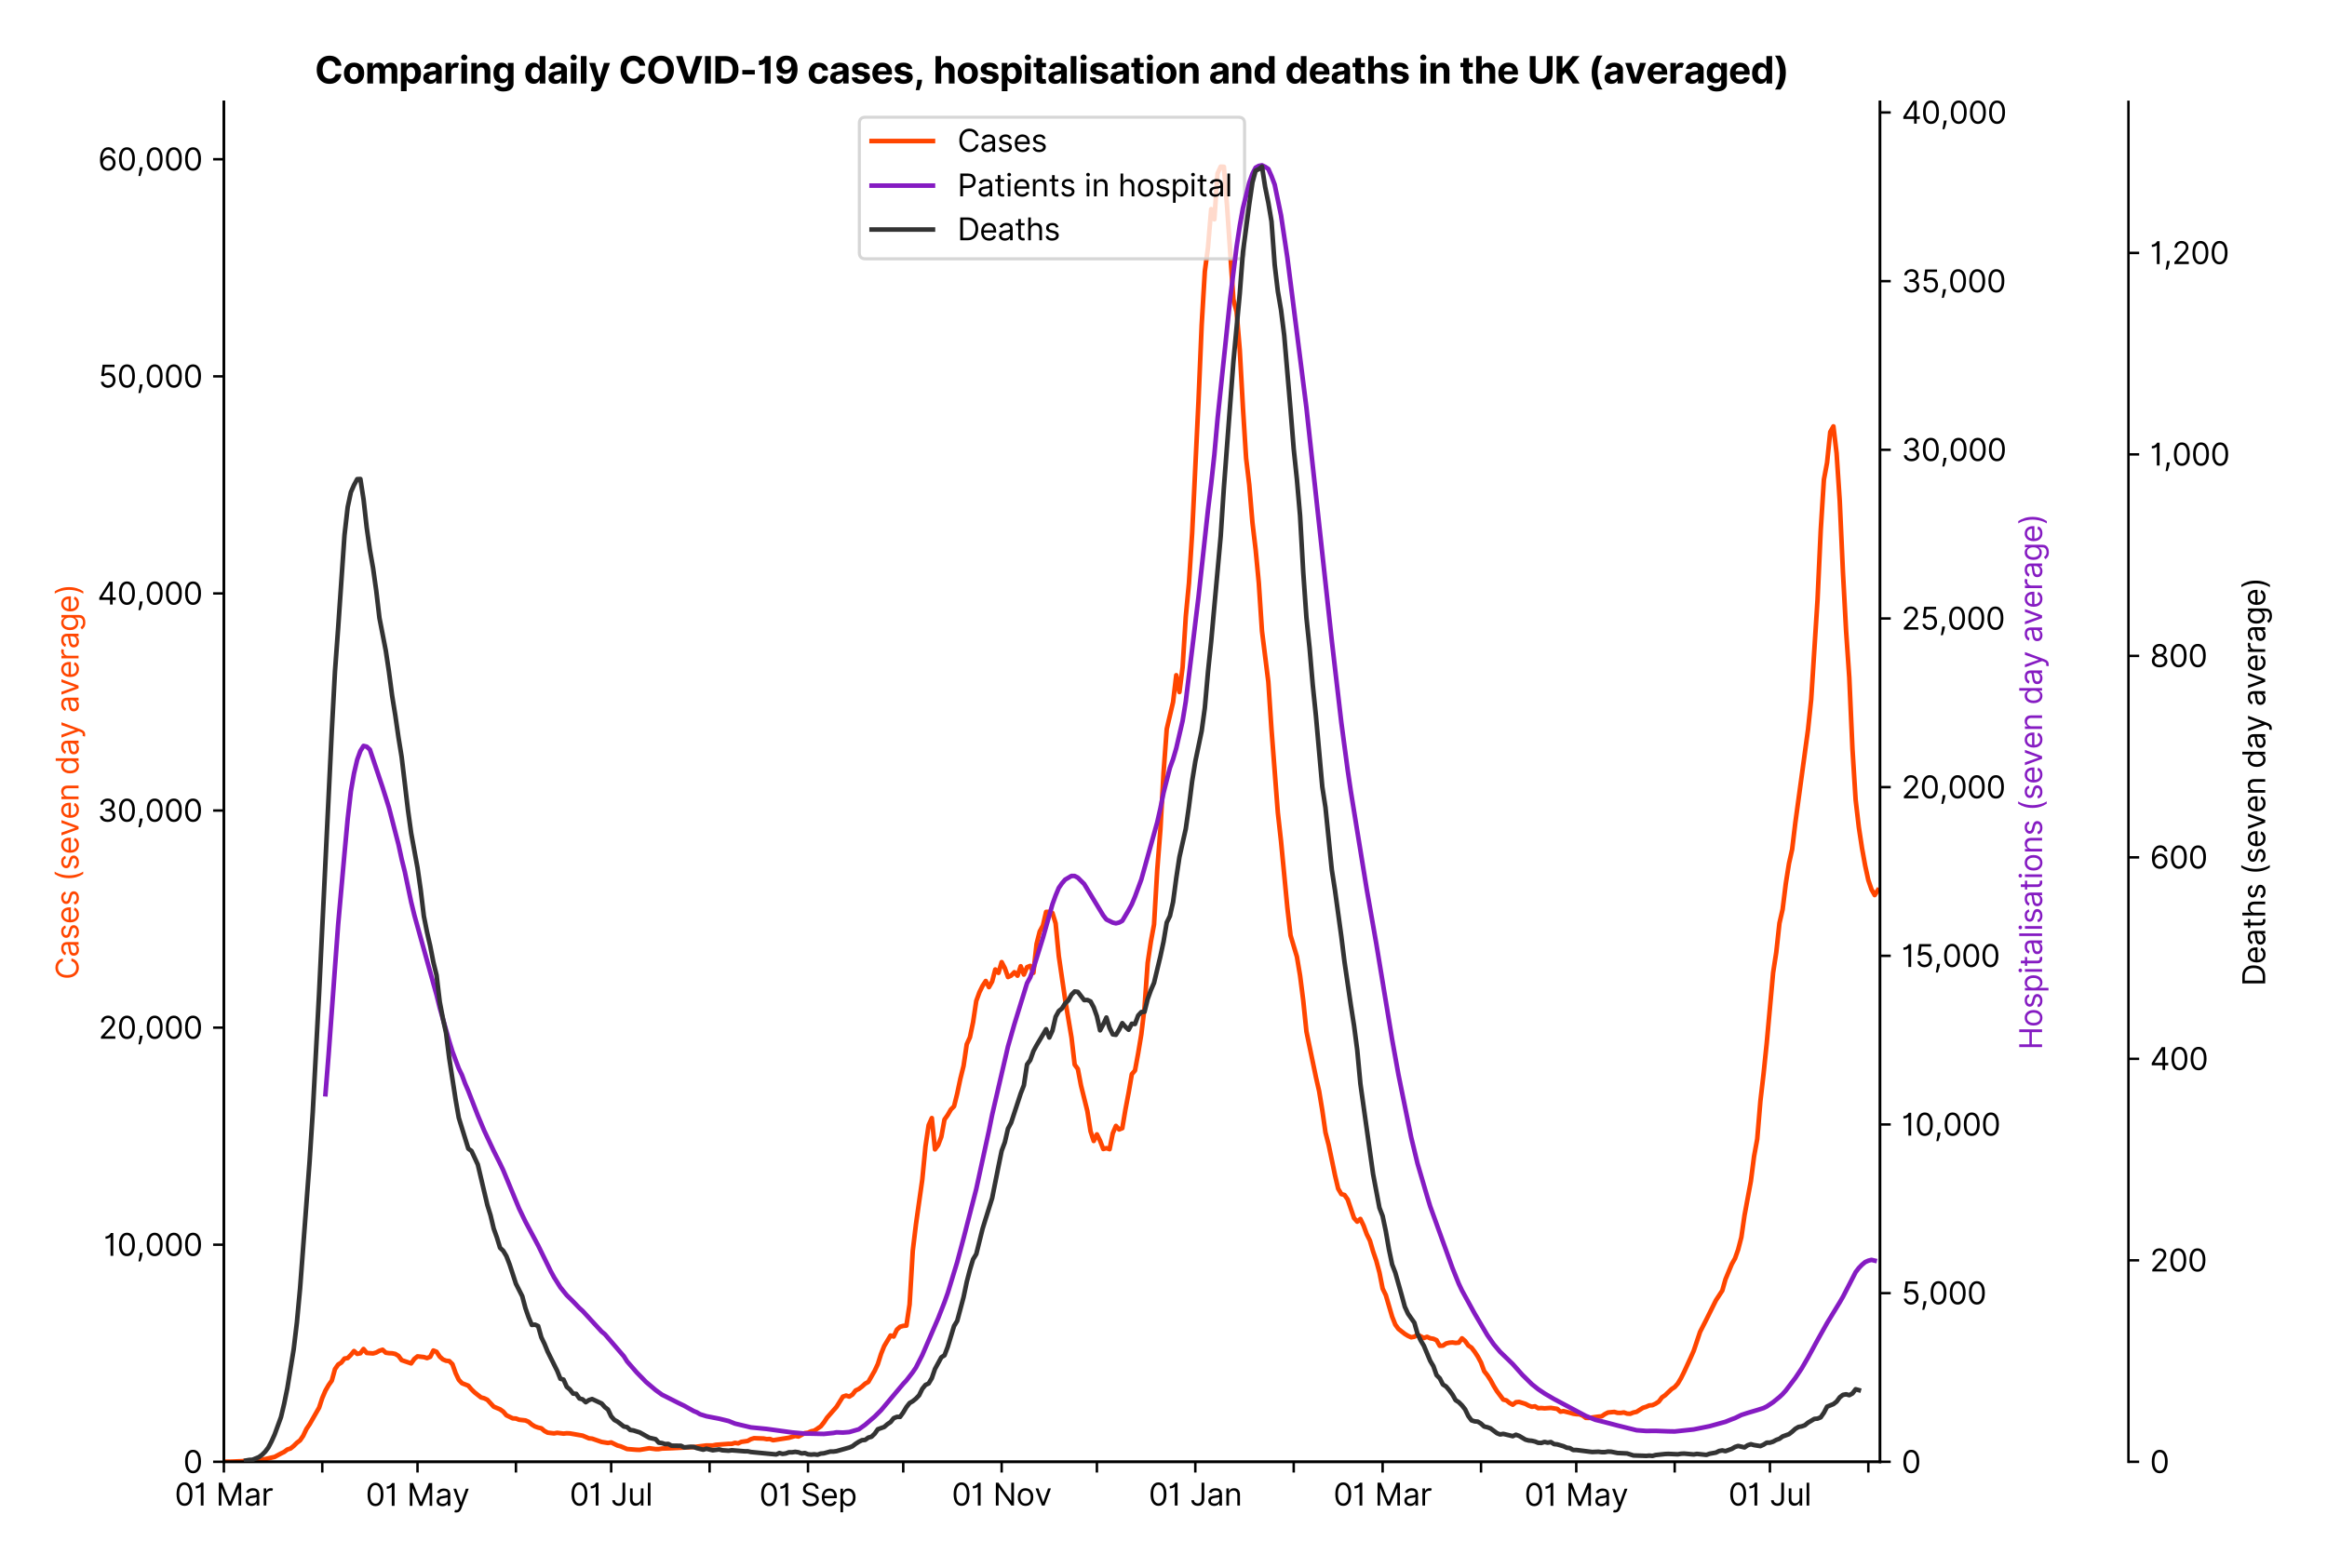 <?xml version="1.0" encoding="utf-8" standalone="no"?>
<!DOCTYPE svg PUBLIC "-//W3C//DTD SVG 1.1//EN"
  "http://www.w3.org/Graphics/SVG/1.1/DTD/svg11.dtd">
<svg version="1.1" viewBox="0 0 758.731 511.234" xmlns="http://www.w3.org/2000/svg" xmlns:xlink="http://www.w3.org/1999/xlink">
 <defs>
  <style type="text/css">*{stroke-linecap:butt;stroke-linejoin:round;}</style>
 </defs>
 <g id="figure_1">
  <g id="patch_1">
   <path d="M 0 511.234 
L 758.731 511.234 
L 758.731 0 
L 0 0 
z
" style="fill:#ffffff;"/>
  </g>
  <g id="axes_1">
   <g id="patch_2">
    <path d="M 72.992 476.745 
L 612.992 476.745 
L 612.992 33.225 
L 72.992 33.225 
z
" style="fill:#ffffff;"/>
   </g>
   <g id="matplotlib.axis_1">
    <g id="xtick_1">
     <g id="line2d_1">
      <defs>
       <path d="M 0 0 
L 0 3.5 
" id="mf401e0c50a" style="stroke:#000000;stroke-width:0.8;"/>
      </defs>
      <g>
       <use style="stroke:#000000;stroke-width:0.8;" x="72.992" xlink:href="#mf401e0c50a" y="476.745"/>
      </g>
     </g>
     <g id="text_1">
      <!-- 01 Mar -->
      <g transform="translate(56.955 491.018)scale(0.1 -0.1)">
       <defs>
        <path d="M 2000 -64 
Q 1230 -64 806 561 
Q 382 1186 382 2327 
Q 382 3459 809 4088 
Q 1236 4718 2000 4718 
Q 2764 4718 3191 4088 
Q 3618 3459 3618 2327 
Q 3618 1186 3194 561 
Q 2771 -64 2000 -64 
z
M 2000 436 
Q 2509 436 2791 927 
Q 3073 1418 3073 2327 
Q 3073 3234 2789 3730 
Q 2505 4227 2000 4227 
Q 1496 4227 1211 3730 
Q 927 3234 927 2327 
Q 927 1418 1210 927 
Q 1493 436 2000 436 
z
" id="Inter-Regular-30" transform="scale(0.016)"/>
        <path d="M 1973 4655 
L 1973 0 
L 1409 0 
L 1409 3836 
L 1373 3836 
Q 1341 3773 1209 3692 
Q 1077 3611 868 3551 
Q 659 3491 391 3491 
L 391 3964 
Q 661 3964 859 4061 
Q 1057 4159 1190 4291 
Q 1323 4423 1392 4529 
Q 1461 4636 1473 4655 
L 1973 4655 
z
" id="Inter-Regular-31" transform="scale(0.016)"/>
        <path id="Inter-Regular-20" transform="scale(0.016)"/>
        <path d="M 564 4655 
L 1236 4655 
L 2818 791 
L 2873 791 
L 4455 4655 
L 5127 4655 
L 5127 0 
L 4600 0 
L 4600 3536 
L 4555 3536 
L 3100 0 
L 2591 0 
L 1136 3536 
L 1091 3536 
L 1091 0 
L 564 0 
L 564 4655 
z
" id="Inter-Regular-4d" transform="scale(0.016)"/>
        <path d="M 1518 -82 
Q 1186 -82 916 44 
Q 646 170 486 410 
Q 327 650 327 991 
Q 327 1291 445 1478 
Q 564 1666 761 1773 
Q 959 1880 1199 1933 
Q 1439 1986 1682 2018 
Q 2000 2059 2199 2080 
Q 2398 2102 2490 2154 
Q 2582 2207 2582 2336 
L 2582 2355 
Q 2582 2691 2399 2877 
Q 2216 3064 1846 3064 
Q 1461 3064 1243 2895 
Q 1025 2727 936 2536 
L 427 2718 
Q 564 3036 792 3214 
Q 1021 3393 1292 3464 
Q 1564 3536 1827 3536 
Q 1996 3536 2215 3496 
Q 2434 3457 2640 3334 
Q 2846 3211 2982 2963 
Q 3118 2716 3118 2300 
L 3118 0 
L 2582 0 
L 2582 473 
L 2555 473 
Q 2500 359 2373 229 
Q 2246 100 2034 9 
Q 1823 -82 1518 -82 
z
M 1600 400 
Q 1918 400 2137 525 
Q 2357 650 2469 847 
Q 2582 1045 2582 1264 
L 2582 1755 
Q 2548 1714 2433 1681 
Q 2318 1648 2169 1624 
Q 2021 1600 1881 1583 
Q 1741 1566 1655 1555 
Q 1446 1527 1265 1467 
Q 1084 1407 974 1287 
Q 864 1168 864 964 
Q 864 684 1072 542 
Q 1280 400 1600 400 
z
" id="Inter-Regular-61" transform="scale(0.016)"/>
        <path d="M 491 0 
L 491 3491 
L 1009 3491 
L 1009 2964 
L 1046 2964 
Q 1139 3223 1389 3384 
Q 1639 3545 1955 3545 
Q 2100 3545 2209 3511 
Q 2318 3477 2400 3418 
L 2218 2964 
Q 2161 2993 2085 3010 
Q 2009 3027 1909 3027 
Q 1527 3027 1277 2794 
Q 1027 2561 1027 2209 
L 1027 0 
L 491 0 
z
" id="Inter-Regular-72" transform="scale(0.016)"/>
       </defs>
       <use xlink:href="#Inter-Regular-30"/>
       <use x="62.5" xlink:href="#Inter-Regular-31"/>
       <use x="106.676" xlink:href="#Inter-Regular-20"/>
       <use x="134.801" xlink:href="#Inter-Regular-4d"/>
       <use x="225.994" xlink:href="#Inter-Regular-61"/>
       <use x="282.386" xlink:href="#Inter-Regular-72"/>
      </g>
     </g>
    </g>
    <g id="xtick_2">
     <g id="line2d_2">
      <g>
       <use style="stroke:#000000;stroke-width:0.8;" x="105.081" xlink:href="#mf401e0c50a" y="476.745"/>
      </g>
     </g>
    </g>
    <g id="xtick_3">
     <g id="line2d_3">
      <g>
       <use style="stroke:#000000;stroke-width:0.8;" x="136.134" xlink:href="#mf401e0c50a" y="476.745"/>
      </g>
     </g>
     <g id="text_2">
      <!-- 01 May -->
      <g transform="translate(119.231 491.117)scale(0.1 -0.1)">
       <defs>
        <path d="M 818 -1355 
Q 682 -1355 575 -1333 
Q 468 -1311 427 -1291 
L 564 -818 
Q 857 -893 1053 -814 
Q 1250 -736 1391 -345 
L 1509 -18 
L 218 3491 
L 800 3491 
L 1764 709 
L 1800 709 
L 2764 3491 
L 3346 3491 
L 1846 -564 
Q 1550 -1355 818 -1355 
z
" id="Inter-Regular-79" transform="scale(0.016)"/>
       </defs>
       <use xlink:href="#Inter-Regular-30"/>
       <use x="62.5" xlink:href="#Inter-Regular-31"/>
       <use x="106.676" xlink:href="#Inter-Regular-20"/>
       <use x="134.801" xlink:href="#Inter-Regular-4d"/>
       <use x="225.994" xlink:href="#Inter-Regular-61"/>
       <use x="282.386" xlink:href="#Inter-Regular-79"/>
      </g>
     </g>
    </g>
    <g id="xtick_4">
     <g id="line2d_4">
      <g>
       <use style="stroke:#000000;stroke-width:0.8;" x="168.223" xlink:href="#mf401e0c50a" y="476.745"/>
      </g>
     </g>
    </g>
    <g id="xtick_5">
     <g id="line2d_5">
      <g>
       <use style="stroke:#000000;stroke-width:0.8;" x="199.276" xlink:href="#mf401e0c50a" y="476.745"/>
      </g>
     </g>
     <g id="text_3">
      <!-- 01 Jul -->
      <g transform="translate(185.732 491.018)scale(0.1 -0.1)">
       <defs>
        <path d="M 2346 4655 
L 2909 4655 
L 2909 1327 
Q 2909 657 2549 296 
Q 2189 -64 1582 -64 
Q 1200 -64 902 76 
Q 605 216 434 475 
Q 264 734 264 1091 
L 818 1091 
Q 818 795 1034 615 
Q 1250 436 1582 436 
Q 1948 436 2147 664 
Q 2346 893 2346 1327 
L 2346 4655 
z
" id="Inter-Regular-4a" transform="scale(0.016)"/>
        <path d="M 2691 1427 
L 2691 3491 
L 3227 3491 
L 3227 0 
L 2691 0 
L 2691 591 
L 2655 591 
Q 2532 325 2273 140 
Q 2014 -45 1618 -45 
Q 1127 -45 809 280 
Q 491 605 491 1273 
L 491 3491 
L 1027 3491 
L 1027 1309 
Q 1027 927 1242 700 
Q 1457 473 1791 473 
Q 1991 473 2199 575 
Q 2407 677 2549 888 
Q 2691 1100 2691 1427 
z
" id="Inter-Regular-75" transform="scale(0.016)"/>
        <path d="M 1027 4655 
L 1027 0 
L 491 0 
L 491 4655 
L 1027 4655 
z
" id="Inter-Regular-6c" transform="scale(0.016)"/>
       </defs>
       <use xlink:href="#Inter-Regular-30"/>
       <use x="62.5" xlink:href="#Inter-Regular-31"/>
       <use x="106.676" xlink:href="#Inter-Regular-20"/>
       <use x="134.801" xlink:href="#Inter-Regular-4a"/>
       <use x="189.063" xlink:href="#Inter-Regular-75"/>
       <use x="247.159" xlink:href="#Inter-Regular-6c"/>
      </g>
     </g>
    </g>
    <g id="xtick_6">
     <g id="line2d_6">
      <g>
       <use style="stroke:#000000;stroke-width:0.8;" x="231.365" xlink:href="#mf401e0c50a" y="476.745"/>
      </g>
     </g>
    </g>
    <g id="xtick_7">
     <g id="line2d_7">
      <g>
       <use style="stroke:#000000;stroke-width:0.8;" x="263.453" xlink:href="#mf401e0c50a" y="476.745"/>
      </g>
     </g>
     <g id="text_4">
      <!-- 01 Sep -->
      <g transform="translate(247.566 491.117)scale(0.1 -0.1)">
       <defs>
        <path d="M 3109 3491 
Q 3068 3836 2777 4027 
Q 2486 4218 2064 4218 
Q 1600 4218 1318 3999 
Q 1036 3780 1036 3445 
Q 1036 3195 1189 3042 
Q 1343 2889 1553 2803 
Q 1764 2718 1936 2673 
L 2409 2545 
Q 2591 2498 2815 2414 
Q 3039 2330 3244 2185 
Q 3450 2041 3584 1816 
Q 3718 1591 3718 1264 
Q 3718 886 3521 581 
Q 3325 277 2949 97 
Q 2573 -82 2036 -82 
Q 1286 -82 845 272 
Q 405 627 364 1200 
L 946 1200 
Q 968 936 1124 764 
Q 1280 593 1519 510 
Q 1759 427 2036 427 
Q 2359 427 2616 533 
Q 2873 639 3023 828 
Q 3173 1018 3173 1273 
Q 3173 1505 3043 1650 
Q 2914 1795 2702 1886 
Q 2491 1977 2246 2045 
L 1673 2209 
Q 1127 2366 809 2657 
Q 491 2948 491 3418 
Q 491 3809 703 4101 
Q 916 4393 1276 4555 
Q 1636 4718 2082 4718 
Q 2532 4718 2882 4558 
Q 3232 4398 3437 4120 
Q 3643 3843 3655 3491 
L 3109 3491 
z
" id="Inter-Regular-53" transform="scale(0.016)"/>
        <path d="M 1955 -73 
Q 1450 -73 1085 151 
Q 721 375 524 778 
Q 327 1182 327 1718 
Q 327 2255 524 2665 
Q 721 3075 1074 3305 
Q 1427 3536 1900 3536 
Q 2173 3536 2439 3445 
Q 2705 3355 2923 3151 
Q 3141 2948 3270 2614 
Q 3400 2280 3400 1791 
L 3400 1564 
L 866 1564 
Q 884 1005 1183 707 
Q 1482 409 1955 409 
Q 2271 409 2498 545 
Q 2725 682 2827 955 
L 3346 809 
Q 3223 414 2854 170 
Q 2486 -73 1955 -73 
z
M 866 2027 
L 2855 2027 
Q 2855 2470 2595 2762 
Q 2336 3055 1900 3055 
Q 1593 3055 1368 2911 
Q 1143 2768 1013 2533 
Q 884 2298 866 2027 
z
" id="Inter-Regular-65" transform="scale(0.016)"/>
        <path d="M 491 -1309 
L 491 3491 
L 1009 3491 
L 1009 2936 
L 1073 2936 
Q 1132 3027 1237 3169 
Q 1343 3311 1542 3423 
Q 1741 3536 2082 3536 
Q 2523 3536 2859 3315 
Q 3196 3095 3384 2690 
Q 3573 2286 3573 1736 
Q 3573 1182 3384 776 
Q 3196 370 2861 148 
Q 2527 -73 2091 -73 
Q 1755 -73 1552 39 
Q 1350 152 1241 296 
Q 1132 441 1073 536 
L 1027 536 
L 1027 -1309 
L 491 -1309 
z
M 1018 1745 
Q 1018 1152 1276 780 
Q 1534 409 2018 409 
Q 2355 409 2581 587 
Q 2807 766 2921 1069 
Q 3036 1373 3036 1745 
Q 3036 2114 2923 2410 
Q 2811 2707 2585 2881 
Q 2359 3055 2018 3055 
Q 1527 3055 1272 2693 
Q 1018 2332 1018 1745 
z
" id="Inter-Regular-70" transform="scale(0.016)"/>
       </defs>
       <use xlink:href="#Inter-Regular-30"/>
       <use x="62.5" xlink:href="#Inter-Regular-31"/>
       <use x="106.676" xlink:href="#Inter-Regular-20"/>
       <use x="134.801" xlink:href="#Inter-Regular-53"/>
       <use x="198.58" xlink:href="#Inter-Regular-65"/>
       <use x="256.818" xlink:href="#Inter-Regular-70"/>
      </g>
     </g>
    </g>
    <g id="xtick_8">
     <g id="line2d_8">
      <g>
       <use style="stroke:#000000;stroke-width:0.8;" x="294.507" xlink:href="#mf401e0c50a" y="476.745"/>
      </g>
     </g>
    </g>
    <g id="xtick_9">
     <g id="line2d_9">
      <g>
       <use style="stroke:#000000;stroke-width:0.8;" x="326.595" xlink:href="#mf401e0c50a" y="476.745"/>
      </g>
     </g>
     <g id="text_5">
      <!-- 01 Nov -->
      <g transform="translate(310.324 491.018)scale(0.1 -0.1)">
       <defs>
        <path d="M 4255 4655 
L 4255 0 
L 3709 0 
L 1173 3655 
L 1127 3655 
L 1127 0 
L 564 0 
L 564 4655 
L 1109 4655 
L 3655 991 
L 3700 991 
L 3700 4655 
L 4255 4655 
z
" id="Inter-Regular-4e" transform="scale(0.016)"/>
        <path d="M 1909 -73 
Q 1436 -73 1080 152 
Q 725 377 526 781 
Q 327 1186 327 1727 
Q 327 2273 526 2679 
Q 725 3086 1080 3311 
Q 1436 3536 1909 3536 
Q 2382 3536 2737 3311 
Q 3093 3086 3292 2679 
Q 3491 2273 3491 1727 
Q 3491 1186 3292 781 
Q 3093 377 2737 152 
Q 2382 -73 1909 -73 
z
M 1909 409 
Q 2268 409 2500 593 
Q 2732 777 2843 1077 
Q 2955 1377 2955 1727 
Q 2955 2077 2843 2379 
Q 2732 2682 2500 2868 
Q 2268 3055 1909 3055 
Q 1550 3055 1318 2868 
Q 1086 2682 975 2379 
Q 864 2077 864 1727 
Q 864 1377 975 1077 
Q 1086 777 1318 593 
Q 1550 409 1909 409 
z
" id="Inter-Regular-6f" transform="scale(0.016)"/>
        <path d="M 3346 3491 
L 2055 0 
L 1509 0 
L 218 3491 
L 800 3491 
L 1764 709 
L 1800 709 
L 2764 3491 
L 3346 3491 
z
" id="Inter-Regular-76" transform="scale(0.016)"/>
       </defs>
       <use xlink:href="#Inter-Regular-30"/>
       <use x="62.5" xlink:href="#Inter-Regular-31"/>
       <use x="106.676" xlink:href="#Inter-Regular-20"/>
       <use x="134.801" xlink:href="#Inter-Regular-4e"/>
       <use x="210.085" xlink:href="#Inter-Regular-6f"/>
       <use x="269.744" xlink:href="#Inter-Regular-76"/>
      </g>
     </g>
    </g>
    <g id="xtick_10">
     <g id="line2d_10">
      <g>
       <use style="stroke:#000000;stroke-width:0.8;" x="357.649" xlink:href="#mf401e0c50a" y="476.745"/>
      </g>
     </g>
    </g>
    <g id="xtick_11">
     <g id="line2d_11">
      <g>
       <use style="stroke:#000000;stroke-width:0.8;" x="389.737" xlink:href="#mf401e0c50a" y="476.745"/>
      </g>
     </g>
     <g id="text_6">
      <!-- 01 Jan -->
      <g transform="translate(374.538 491.018)scale(0.1 -0.1)">
       <defs>
        <path d="M 1027 2100 
L 1027 0 
L 491 0 
L 491 3491 
L 1009 3491 
L 1009 2945 
L 1055 2945 
Q 1177 3211 1427 3373 
Q 1677 3536 2073 3536 
Q 2602 3536 2928 3211 
Q 3255 2886 3255 2218 
L 3255 0 
L 2718 0 
L 2718 2182 
Q 2718 2593 2504 2824 
Q 2291 3055 1918 3055 
Q 1534 3055 1280 2806 
Q 1027 2557 1027 2100 
z
" id="Inter-Regular-6e" transform="scale(0.016)"/>
       </defs>
       <use xlink:href="#Inter-Regular-30"/>
       <use x="62.5" xlink:href="#Inter-Regular-31"/>
       <use x="106.676" xlink:href="#Inter-Regular-20"/>
       <use x="134.801" xlink:href="#Inter-Regular-4a"/>
       <use x="189.063" xlink:href="#Inter-Regular-61"/>
       <use x="245.455" xlink:href="#Inter-Regular-6e"/>
      </g>
     </g>
    </g>
    <g id="xtick_12">
     <g id="line2d_12">
      <g>
       <use style="stroke:#000000;stroke-width:0.8;" x="421.826" xlink:href="#mf401e0c50a" y="476.745"/>
      </g>
     </g>
    </g>
    <g id="xtick_13">
     <g id="line2d_13">
      <g>
       <use style="stroke:#000000;stroke-width:0.8;" x="450.809" xlink:href="#mf401e0c50a" y="476.745"/>
      </g>
     </g>
     <g id="text_7">
      <!-- 01 Mar -->
      <g transform="translate(434.772 491.018)scale(0.1 -0.1)">
       <use xlink:href="#Inter-Regular-30"/>
       <use x="62.5" xlink:href="#Inter-Regular-31"/>
       <use x="106.676" xlink:href="#Inter-Regular-20"/>
       <use x="134.801" xlink:href="#Inter-Regular-4d"/>
       <use x="225.994" xlink:href="#Inter-Regular-61"/>
       <use x="282.386" xlink:href="#Inter-Regular-72"/>
      </g>
     </g>
    </g>
    <g id="xtick_14">
     <g id="line2d_14">
      <g>
       <use style="stroke:#000000;stroke-width:0.8;" x="482.897" xlink:href="#mf401e0c50a" y="476.745"/>
      </g>
     </g>
    </g>
    <g id="xtick_15">
     <g id="line2d_15">
      <g>
       <use style="stroke:#000000;stroke-width:0.8;" x="513.951" xlink:href="#mf401e0c50a" y="476.745"/>
      </g>
     </g>
     <g id="text_8">
      <!-- 01 May -->
      <g transform="translate(497.048 491.117)scale(0.1 -0.1)">
       <use xlink:href="#Inter-Regular-30"/>
       <use x="62.5" xlink:href="#Inter-Regular-31"/>
       <use x="106.676" xlink:href="#Inter-Regular-20"/>
       <use x="134.801" xlink:href="#Inter-Regular-4d"/>
       <use x="225.994" xlink:href="#Inter-Regular-61"/>
       <use x="282.386" xlink:href="#Inter-Regular-79"/>
      </g>
     </g>
    </g>
    <g id="xtick_16">
     <g id="line2d_16">
      <g>
       <use style="stroke:#000000;stroke-width:0.8;" x="546.039" xlink:href="#mf401e0c50a" y="476.745"/>
      </g>
     </g>
    </g>
    <g id="xtick_17">
     <g id="line2d_17">
      <g>
       <use style="stroke:#000000;stroke-width:0.8;" x="577.093" xlink:href="#mf401e0c50a" y="476.745"/>
      </g>
     </g>
     <g id="text_9">
      <!-- 01 Jul -->
      <g transform="translate(563.549 491.018)scale(0.1 -0.1)">
       <use xlink:href="#Inter-Regular-30"/>
       <use x="62.5" xlink:href="#Inter-Regular-31"/>
       <use x="106.676" xlink:href="#Inter-Regular-20"/>
       <use x="134.801" xlink:href="#Inter-Regular-4a"/>
       <use x="189.063" xlink:href="#Inter-Regular-75"/>
       <use x="247.159" xlink:href="#Inter-Regular-6c"/>
      </g>
     </g>
    </g>
    <g id="xtick_18">
     <g id="line2d_18">
      <g>
       <use style="stroke:#000000;stroke-width:0.8;" x="609.181" xlink:href="#mf401e0c50a" y="476.745"/>
      </g>
     </g>
    </g>
   </g>
   <g id="matplotlib.axis_2">
    <g id="ytick_1">
     <g id="line2d_19">
      <defs>
       <path d="M 0 0 
L -3.5 0 
" id="m3ed627320d" style="stroke:#000000;stroke-width:0.8;"/>
      </defs>
      <g>
       <use style="stroke:#000000;stroke-width:0.8;" x="72.992" xlink:href="#m3ed627320d" y="476.745"/>
      </g>
     </g>
     <g id="text_10">
      <!-- 0 -->
      <g transform="translate(59.742 480.382)scale(0.1 -0.1)">
       <use xlink:href="#Inter-Regular-30"/>
      </g>
     </g>
    </g>
    <g id="ytick_2">
     <g id="line2d_20">
      <g>
       <use style="stroke:#000000;stroke-width:0.8;" x="72.992" xlink:href="#m3ed627320d" y="405.944"/>
      </g>
     </g>
     <g id="text_11">
      <!-- 10,000 -->
      <g transform="translate(33.777 409.581)scale(0.1 -0.1)">
       <defs>
        <path d="M 1291 636 
L 1255 391 
Q 1216 132 1137 -163 
Q 1059 -459 975 -720 
Q 891 -982 836 -1136 
L 427 -1136 
Q 457 -991 504 -752 
Q 552 -514 601 -219 
Q 650 75 682 382 
L 709 636 
L 1291 636 
z
" id="Inter-Regular-2c" transform="scale(0.016)"/>
       </defs>
       <use xlink:href="#Inter-Regular-31"/>
       <use x="44.176" xlink:href="#Inter-Regular-30"/>
       <use x="106.676" xlink:href="#Inter-Regular-2c"/>
       <use x="134.659" xlink:href="#Inter-Regular-30"/>
       <use x="197.159" xlink:href="#Inter-Regular-30"/>
       <use x="259.659" xlink:href="#Inter-Regular-30"/>
      </g>
     </g>
    </g>
    <g id="ytick_3">
     <g id="line2d_21">
      <g>
       <use style="stroke:#000000;stroke-width:0.8;" x="72.992" xlink:href="#m3ed627320d" y="335.143"/>
      </g>
     </g>
     <g id="text_12">
      <!-- 20,000 -->
      <g transform="translate(32.142 338.779)scale(0.1 -0.1)">
       <defs>
        <path d="M 482 0 
L 482 409 
L 2018 2091 
Q 2289 2386 2464 2605 
Q 2639 2825 2724 3019 
Q 2809 3214 2809 3427 
Q 2809 3795 2553 4011 
Q 2298 4227 1918 4227 
Q 1514 4227 1275 3985 
Q 1036 3743 1036 3345 
L 500 3345 
Q 500 3755 688 4064 
Q 877 4373 1203 4545 
Q 1530 4718 1936 4718 
Q 2346 4718 2661 4545 
Q 2977 4373 3156 4079 
Q 3336 3786 3336 3427 
Q 3336 3170 3244 2926 
Q 3152 2682 2926 2383 
Q 2700 2084 2300 1655 
L 1255 536 
L 1255 500 
L 3418 500 
L 3418 0 
L 482 0 
z
" id="Inter-Regular-32" transform="scale(0.016)"/>
       </defs>
       <use xlink:href="#Inter-Regular-32"/>
       <use x="60.511" xlink:href="#Inter-Regular-30"/>
       <use x="123.011" xlink:href="#Inter-Regular-2c"/>
       <use x="150.994" xlink:href="#Inter-Regular-30"/>
       <use x="213.494" xlink:href="#Inter-Regular-30"/>
       <use x="275.994" xlink:href="#Inter-Regular-30"/>
      </g>
     </g>
    </g>
    <g id="ytick_4">
     <g id="line2d_22">
      <g>
       <use style="stroke:#000000;stroke-width:0.8;" x="72.992" xlink:href="#m3ed627320d" y="264.341"/>
      </g>
     </g>
     <g id="text_13">
      <!-- 30,000 -->
      <g transform="translate(31.83 267.978)scale(0.1 -0.1)">
       <defs>
        <path d="M 2055 -64 
Q 1605 -64 1253 90 
Q 902 245 696 521 
Q 491 798 473 1164 
L 1046 1164 
Q 1071 827 1356 631 
Q 1641 436 2046 436 
Q 2493 436 2783 664 
Q 3073 893 3073 1264 
Q 3073 1650 2787 1893 
Q 2502 2136 1973 2136 
L 1600 2136 
L 1600 2636 
L 1973 2636 
Q 2386 2636 2647 2856 
Q 2909 3077 2909 3445 
Q 2909 3798 2679 4012 
Q 2450 4227 2064 4227 
Q 1823 4227 1610 4139 
Q 1398 4052 1264 3887 
Q 1130 3723 1118 3491 
L 573 3491 
Q 586 3857 793 4133 
Q 1000 4409 1335 4563 
Q 1671 4718 2073 4718 
Q 2505 4718 2814 4544 
Q 3123 4370 3289 4086 
Q 3455 3802 3455 3473 
Q 3455 3080 3249 2802 
Q 3043 2525 2691 2418 
L 2691 2382 
Q 3132 2309 3379 2008 
Q 3627 1707 3627 1264 
Q 3627 884 3421 583 
Q 3216 282 2861 109 
Q 2507 -64 2055 -64 
z
" id="Inter-Regular-33" transform="scale(0.016)"/>
       </defs>
       <use xlink:href="#Inter-Regular-33"/>
       <use x="63.636" xlink:href="#Inter-Regular-30"/>
       <use x="126.136" xlink:href="#Inter-Regular-2c"/>
       <use x="154.119" xlink:href="#Inter-Regular-30"/>
       <use x="216.619" xlink:href="#Inter-Regular-30"/>
       <use x="279.119" xlink:href="#Inter-Regular-30"/>
      </g>
     </g>
    </g>
    <g id="ytick_5">
     <g id="line2d_23">
      <g>
       <use style="stroke:#000000;stroke-width:0.8;" x="72.992" xlink:href="#m3ed627320d" y="193.54"/>
      </g>
     </g>
     <g id="text_14">
      <!-- 40,000 -->
      <g transform="translate(31.773 197.177)scale(0.1 -0.1)">
       <defs>
        <path d="M 373 955 
L 373 1418 
L 2418 4655 
L 3100 4655 
L 3100 1455 
L 3736 1455 
L 3736 955 
L 3100 955 
L 3100 0 
L 2564 0 
L 2564 955 
L 373 955 
z
M 2564 1455 
L 2564 3936 
L 2527 3936 
L 982 1491 
L 982 1455 
L 2564 1455 
z
" id="Inter-Regular-34" transform="scale(0.016)"/>
       </defs>
       <use xlink:href="#Inter-Regular-34"/>
       <use x="64.205" xlink:href="#Inter-Regular-30"/>
       <use x="126.705" xlink:href="#Inter-Regular-2c"/>
       <use x="154.688" xlink:href="#Inter-Regular-30"/>
       <use x="217.188" xlink:href="#Inter-Regular-30"/>
       <use x="279.688" xlink:href="#Inter-Regular-30"/>
      </g>
     </g>
    </g>
    <g id="ytick_6">
     <g id="line2d_24">
      <g>
       <use style="stroke:#000000;stroke-width:0.8;" x="72.992" xlink:href="#m3ed627320d" y="122.739"/>
      </g>
     </g>
     <g id="text_15">
      <!-- 50,000 -->
      <g transform="translate(32.114 126.376)scale(0.1 -0.1)">
       <defs>
        <path d="M 1936 -64 
Q 1536 -64 1216 95 
Q 896 255 702 532 
Q 509 809 491 1164 
L 1036 1164 
Q 1068 848 1324 642 
Q 1580 436 1936 436 
Q 2223 436 2447 570 
Q 2671 705 2799 940 
Q 2927 1175 2927 1473 
Q 2927 1777 2794 2017 
Q 2661 2257 2429 2395 
Q 2198 2534 1900 2536 
Q 1686 2539 1461 2472 
Q 1236 2405 1091 2300 
L 564 2364 
L 846 4655 
L 3264 4655 
L 3264 4155 
L 1318 4155 
L 1155 2782 
L 1182 2782 
Q 1325 2895 1541 2970 
Q 1757 3045 1991 3045 
Q 2418 3045 2753 2842 
Q 3089 2639 3281 2286 
Q 3473 1934 3473 1482 
Q 3473 1036 3274 687 
Q 3075 339 2727 137 
Q 2380 -64 1936 -64 
z
" id="Inter-Regular-35" transform="scale(0.016)"/>
       </defs>
       <use xlink:href="#Inter-Regular-35"/>
       <use x="60.795" xlink:href="#Inter-Regular-30"/>
       <use x="123.295" xlink:href="#Inter-Regular-2c"/>
       <use x="151.278" xlink:href="#Inter-Regular-30"/>
       <use x="213.778" xlink:href="#Inter-Regular-30"/>
       <use x="276.278" xlink:href="#Inter-Regular-30"/>
      </g>
     </g>
    </g>
    <g id="ytick_7">
     <g id="line2d_25">
      <g>
       <use style="stroke:#000000;stroke-width:0.8;" x="72.992" xlink:href="#m3ed627320d" y="51.938"/>
      </g>
     </g>
     <g id="text_16">
      <!-- 60,000 -->
      <g transform="translate(31.958 55.574)scale(0.1 -0.1)">
       <defs>
        <path d="M 2027 -64 
Q 1741 -59 1454 45 
Q 1168 150 932 399 
Q 696 648 552 1074 
Q 409 1500 409 2145 
Q 409 3386 861 4056 
Q 1314 4727 2100 4727 
Q 2686 4727 3073 4384 
Q 3461 4041 3546 3491 
L 2991 3491 
Q 2914 3811 2691 4019 
Q 2468 4227 2100 4227 
Q 1559 4227 1249 3755 
Q 939 3284 936 2427 
L 973 2427 
Q 1164 2716 1461 2880 
Q 1759 3045 2118 3045 
Q 2518 3045 2850 2846 
Q 3182 2648 3382 2299 
Q 3582 1950 3582 1500 
Q 3582 1068 3389 710 
Q 3196 352 2847 142 
Q 2498 -68 2027 -64 
z
M 2027 436 
Q 2314 436 2542 579 
Q 2771 723 2903 964 
Q 3036 1205 3036 1500 
Q 3036 1789 2908 2026 
Q 2780 2264 2556 2404 
Q 2332 2545 2046 2545 
Q 1757 2545 1525 2397 
Q 1293 2250 1157 2010 
Q 1021 1770 1018 1491 
Q 1018 1214 1149 973 
Q 1280 732 1508 584 
Q 1736 436 2027 436 
z
" id="Inter-Regular-36" transform="scale(0.016)"/>
       </defs>
       <use xlink:href="#Inter-Regular-36"/>
       <use x="62.358" xlink:href="#Inter-Regular-30"/>
       <use x="124.858" xlink:href="#Inter-Regular-2c"/>
       <use x="152.841" xlink:href="#Inter-Regular-30"/>
       <use x="215.341" xlink:href="#Inter-Regular-30"/>
       <use x="277.841" xlink:href="#Inter-Regular-30"/>
      </g>
     </g>
    </g>
    <g id="text_17">
     <!-- Cases (seven day average) -->
     <g style="fill:#ff4500;" transform="translate(25.614 319.49)rotate(-90)scale(0.1 -0.1)">
      <defs>
       <path d="M 4309 3200 
L 3746 3200 
Q 3677 3523 3484 3743 
Q 3291 3964 3018 4077 
Q 2746 4191 2436 4191 
Q 2014 4191 1672 3977 
Q 1330 3764 1128 3348 
Q 927 2932 927 2327 
Q 927 1723 1128 1307 
Q 1330 891 1672 677 
Q 2014 464 2436 464 
Q 2746 464 3018 577 
Q 3291 691 3484 911 
Q 3677 1132 3746 1455 
L 4309 1455 
Q 4223 977 3957 637 
Q 3691 298 3298 117 
Q 2905 -64 2436 -64 
Q 1841 -64 1377 227 
Q 914 518 648 1054 
Q 382 1591 382 2327 
Q 382 3064 648 3600 
Q 914 4136 1377 4427 
Q 1841 4718 2436 4718 
Q 2905 4718 3298 4537 
Q 3691 4357 3957 4017 
Q 4223 3677 4309 3200 
z
" id="Inter-Regular-43" transform="scale(0.016)"/>
       <path d="M 2964 2709 
L 2482 2573 
Q 2411 2755 2245 2914 
Q 2080 3073 1727 3073 
Q 1407 3073 1194 2926 
Q 982 2780 982 2555 
Q 982 2355 1127 2239 
Q 1273 2123 1582 2045 
L 2100 1918 
Q 3027 1691 3027 973 
Q 3027 673 2855 436 
Q 2684 200 2377 63 
Q 2071 -73 1664 -73 
Q 1130 -73 780 159 
Q 430 391 336 836 
L 846 964 
Q 989 400 1655 400 
Q 2030 400 2251 560 
Q 2473 720 2473 945 
Q 2473 1316 1955 1436 
L 1373 1573 
Q 893 1686 669 1926 
Q 446 2166 446 2527 
Q 446 2823 613 3050 
Q 780 3277 1069 3406 
Q 1359 3536 1727 3536 
Q 2246 3536 2542 3309 
Q 2839 3082 2964 2709 
z
" id="Inter-Regular-73" transform="scale(0.016)"/>
       <path d="M 682 1964 
Q 682 2823 906 3544 
Q 1130 4266 1546 4873 
L 2018 4873 
Q 1800 4573 1623 4095 
Q 1446 3618 1341 3061 
Q 1236 2505 1236 1964 
Q 1236 1423 1341 866 
Q 1446 309 1623 -168 
Q 1800 -645 2018 -945 
L 1546 -945 
Q 1130 -339 906 383 
Q 682 1105 682 1964 
z
" id="Inter-Regular-28" transform="scale(0.016)"/>
       <path d="M 1809 -73 
Q 1373 -73 1039 148 
Q 705 370 516 776 
Q 327 1182 327 1736 
Q 327 2286 516 2690 
Q 705 3095 1041 3315 
Q 1377 3536 1818 3536 
Q 2159 3536 2358 3423 
Q 2557 3311 2662 3169 
Q 2768 3027 2827 2936 
L 2873 2936 
L 2873 4655 
L 3409 4655 
L 3409 0 
L 2891 0 
L 2891 536 
L 2827 536 
Q 2768 441 2659 296 
Q 2550 152 2348 39 
Q 2146 -73 1809 -73 
z
M 1882 409 
Q 2366 409 2624 780 
Q 2882 1152 2882 1745 
Q 2882 2332 2627 2693 
Q 2373 3055 1882 3055 
Q 1541 3055 1315 2881 
Q 1089 2707 976 2410 
Q 864 2114 864 1745 
Q 864 1373 978 1069 
Q 1093 766 1319 587 
Q 1546 409 1882 409 
z
" id="Inter-Regular-64" transform="scale(0.016)"/>
       <path d="M 1900 -1382 
Q 1316 -1382 976 -1169 
Q 636 -957 473 -682 
L 900 -382 
Q 973 -477 1084 -601 
Q 1196 -725 1390 -817 
Q 1584 -909 1900 -909 
Q 2323 -909 2598 -704 
Q 2873 -500 2873 -64 
L 2873 645 
L 2827 645 
Q 2768 550 2660 410 
Q 2552 270 2351 162 
Q 2150 55 1809 55 
Q 1386 55 1051 255 
Q 716 455 521 836 
Q 327 1218 327 1764 
Q 327 2300 516 2699 
Q 705 3098 1041 3317 
Q 1377 3536 1818 3536 
Q 2159 3536 2360 3423 
Q 2561 3311 2669 3169 
Q 2777 3027 2836 2936 
L 2891 2936 
L 2891 3491 
L 3409 3491 
L 3409 -100 
Q 3409 -550 3205 -833 
Q 3002 -1116 2660 -1249 
Q 2318 -1382 1900 -1382 
z
M 1882 536 
Q 2366 536 2624 864 
Q 2882 1193 2882 1773 
Q 2882 2339 2627 2697 
Q 2373 3055 1882 3055 
Q 1541 3055 1315 2882 
Q 1089 2709 976 2418 
Q 864 2127 864 1773 
Q 864 1227 1120 881 
Q 1377 536 1882 536 
z
" id="Inter-Regular-67" transform="scale(0.016)"/>
       <path d="M 1638 1940 
Q 1638 1081 1414 359 
Q 1191 -362 775 -969 
L 302 -969 
Q 520 -669 697 -191 
Q 875 286 979 842 
Q 1084 1399 1084 1940 
Q 1084 2481 979 3038 
Q 875 3595 697 4072 
Q 520 4549 302 4849 
L 775 4849 
Q 1191 4243 1414 3521 
Q 1638 2799 1638 1940 
z
" id="Inter-Regular-29" transform="scale(0.016)"/>
      </defs>
      <use xlink:href="#Inter-Regular-43"/>
      <use x="72.727" xlink:href="#Inter-Regular-61"/>
      <use x="129.119" xlink:href="#Inter-Regular-73"/>
      <use x="181.392" xlink:href="#Inter-Regular-65"/>
      <use x="239.631" xlink:href="#Inter-Regular-73"/>
      <use x="291.903" xlink:href="#Inter-Regular-20"/>
      <use x="320.028" xlink:href="#Inter-Regular-28"/>
      <use x="356.25" xlink:href="#Inter-Regular-73"/>
      <use x="408.523" xlink:href="#Inter-Regular-65"/>
      <use x="466.761" xlink:href="#Inter-Regular-76"/>
      <use x="522.443" xlink:href="#Inter-Regular-65"/>
      <use x="580.682" xlink:href="#Inter-Regular-6e"/>
      <use x="639.205" xlink:href="#Inter-Regular-20"/>
      <use x="667.33" xlink:href="#Inter-Regular-64"/>
      <use x="729.404" xlink:href="#Inter-Regular-61"/>
      <use x="785.796" xlink:href="#Inter-Regular-79"/>
      <use x="841.477" xlink:href="#Inter-Regular-20"/>
      <use x="869.602" xlink:href="#Inter-Regular-61"/>
      <use x="925.994" xlink:href="#Inter-Regular-76"/>
      <use x="981.676" xlink:href="#Inter-Regular-65"/>
      <use x="1039.915" xlink:href="#Inter-Regular-72"/>
      <use x="1078.267" xlink:href="#Inter-Regular-61"/>
      <use x="1134.659" xlink:href="#Inter-Regular-67"/>
      <use x="1195.597" xlink:href="#Inter-Regular-65"/>
      <use x="1253.835" xlink:href="#Inter-Regular-29"/>
     </g>
    </g>
   </g>
   <g id="line2d_26">
    <path clip-path="url(#p967a4decfe)" d="M 48.149 476.742 
L 75.062 476.707 
L 83.343 476.37 
L 85.414 476.101 
L 89.554 475.15 
L 91.624 474.035 
L 92.659 473.523 
L 93.694 472.743 
L 94.73 472.404 
L 95.765 471.58 
L 96.8 470.548 
L 97.835 469.763 
L 98.87 468.26 
L 99.905 466.059 
L 100.94 464.521 
L 104.046 459.101 
L 105.081 455.951 
L 106.116 453.53 
L 107.151 451.728 
L 108.186 450.267 
L 109.221 446.528 
L 110.256 445.033 
L 111.291 444.388 
L 112.327 443.075 
L 113.362 442.92 
L 114.397 441.874 
L 115.432 440.626 
L 116.467 441.548 
L 117.502 441.346 
L 118.537 439.967 
L 119.572 441.241 
L 121.643 441.407 
L 122.678 441.112 
L 123.713 440.543 
L 124.748 440.206 
L 125.783 441.167 
L 126.818 441.323 
L 127.853 441.359 
L 128.888 441.574 
L 129.923 442.194 
L 130.959 443.597 
L 134.064 444.655 
L 135.099 443.189 
L 136.134 442.365 
L 138.204 442.599 
L 139.239 442.927 
L 140.275 442.513 
L 141.31 440.454 
L 142.345 440.877 
L 143.38 442.447 
L 144.415 443.367 
L 145.45 443.788 
L 146.485 443.897 
L 147.52 444.912 
L 148.556 447.814 
L 149.591 450.006 
L 150.626 451.108 
L 152.696 451.923 
L 153.731 453.13 
L 154.766 454.132 
L 156.836 455.751 
L 157.872 456.028 
L 158.907 456.525 
L 160.977 458.763 
L 163.047 459.639 
L 164.082 460.376 
L 165.117 461.581 
L 167.188 462.58 
L 168.223 462.635 
L 169.258 463.031 
L 171.328 463.257 
L 172.363 463.707 
L 173.398 464.606 
L 174.433 465.223 
L 175.468 465.592 
L 176.504 465.82 
L 177.539 466.698 
L 178.574 467.243 
L 180.644 467.487 
L 181.679 467.297 
L 183.749 467.557 
L 184.785 467.444 
L 185.82 467.492 
L 189.96 468.216 
L 192.03 469.093 
L 193.065 469.195 
L 196.171 470.272 
L 198.241 470.604 
L 199.276 470.425 
L 201.346 471.441 
L 202.381 471.71 
L 204.452 472.577 
L 207.557 472.821 
L 208.592 472.853 
L 211.697 472.33 
L 213.768 472.608 
L 214.803 472.608 
L 215.838 472.431 
L 218.943 472.32 
L 226.189 471.952 
L 230.33 471.418 
L 232.4 471.425 
L 233.435 471.209 
L 237.575 470.893 
L 238.61 470.896 
L 239.646 470.574 
L 240.681 470.734 
L 241.716 470.251 
L 243.786 469.951 
L 244.821 469.375 
L 245.856 469.052 
L 248.962 469.161 
L 249.997 469.36 
L 251.032 469.307 
L 252.067 469.719 
L 254.137 469.385 
L 257.242 468.908 
L 259.313 468.319 
L 260.348 468.501 
L 262.418 467.38 
L 263.453 467.268 
L 264.488 466.802 
L 265.523 466.587 
L 267.594 465.202 
L 268.629 463.915 
L 269.664 462.355 
L 272.769 458.815 
L 274.839 455.495 
L 275.875 455.149 
L 276.91 455.479 
L 277.945 454.827 
L 278.98 453.48 
L 280.015 452.998 
L 281.05 452.206 
L 282.085 451.271 
L 283.12 450.695 
L 285.191 447.086 
L 286.226 444.874 
L 287.261 441.598 
L 288.296 439.017 
L 290.366 435.564 
L 291.401 435.892 
L 292.436 433.649 
L 293.471 432.709 
L 294.507 432.425 
L 295.542 432.33 
L 296.577 425.422 
L 297.612 407.957 
L 298.647 399.309 
L 300.717 384.69 
L 301.752 373.943 
L 302.788 366.968 
L 303.823 364.647 
L 304.858 374.852 
L 305.893 373.458 
L 306.928 370.735 
L 307.963 365.11 
L 308.998 363.653 
L 310.033 361.847 
L 311.068 360.83 
L 312.104 356.673 
L 313.139 351.786 
L 314.174 347.642 
L 315.209 340.598 
L 316.244 338.31 
L 317.279 333.375 
L 318.314 326.455 
L 319.349 323.615 
L 320.384 321.505 
L 321.42 319.933 
L 322.455 321.943 
L 323.49 320.099 
L 324.525 316.18 
L 325.56 317.29 
L 326.595 313.786 
L 327.63 315.748 
L 328.665 318.648 
L 329.7 318.166 
L 330.736 317.078 
L 331.771 318.209 
L 332.806 315.132 
L 333.841 317.845 
L 334.876 315.417 
L 335.911 315.019 
L 336.946 317.271 
L 337.981 307.836 
L 339.016 303.776 
L 340.052 301.851 
L 341.087 297.411 
L 342.122 297.397 
L 343.157 297.763 
L 344.192 301.142 
L 345.227 311.818 
L 347.297 326.012 
L 349.368 338.365 
L 350.403 347.217 
L 351.438 348.629 
L 352.473 354.051 
L 354.543 362.379 
L 355.578 368.96 
L 356.613 372.116 
L 357.649 369.961 
L 358.684 372.027 
L 359.719 374.734 
L 360.754 374.454 
L 361.789 374.79 
L 362.824 369.615 
L 363.859 367.199 
L 364.894 368.36 
L 365.929 367.948 
L 366.965 361.793 
L 368 356.358 
L 369.035 350.326 
L 370.07 349.138 
L 371.105 343.529 
L 372.14 337.291 
L 373.175 328.61 
L 374.21 314.026 
L 375.245 307.112 
L 376.281 301.499 
L 377.316 283.818 
L 378.351 270.567 
L 379.386 252.003 
L 380.421 237.766 
L 382.491 228.954 
L 383.526 220.216 
L 384.562 225.705 
L 385.597 217.592 
L 386.632 201.074 
L 387.667 190.165 
L 388.702 173.967 
L 390.772 130.885 
L 391.807 106.116 
L 392.842 88.518 
L 393.878 80.648 
L 394.913 68.208 
L 395.948 71.519 
L 396.983 56.582 
L 398.018 54.345 
L 399.053 54.396 
L 400.088 67.155 
L 402.158 97.68 
L 403.194 101.661 
L 404.229 114.094 
L 405.264 132.898 
L 406.299 149.427 
L 407.334 158.16 
L 408.369 170.477 
L 409.404 179.196 
L 410.439 190.109 
L 411.474 205.787 
L 413.545 222.362 
L 414.58 237.878 
L 416.65 265.048 
L 417.685 274.366 
L 419.755 296.07 
L 420.791 305.088 
L 422.861 312.004 
L 423.896 318.18 
L 424.931 326.318 
L 425.966 336.397 
L 429.071 351.325 
L 430.107 355.852 
L 431.142 362.112 
L 432.177 369.334 
L 433.212 373.349 
L 435.282 383.288 
L 436.317 387.677 
L 437.352 389.436 
L 438.387 389.734 
L 439.423 391.188 
L 441.493 397.276 
L 442.528 398.427 
L 443.563 397.541 
L 444.598 399.701 
L 445.633 402.513 
L 446.668 404.609 
L 447.703 408.153 
L 448.739 411.159 
L 449.774 415.001 
L 450.809 420.247 
L 451.844 422.369 
L 453.914 429.413 
L 454.949 432.019 
L 455.984 433.429 
L 458.055 435.048 
L 459.09 435.68 
L 460.125 436.145 
L 461.16 435.962 
L 462.195 435.293 
L 464.265 436.37 
L 465.3 435.989 
L 466.336 436.466 
L 467.371 436.636 
L 468.406 437.091 
L 469.441 438.919 
L 470.476 438.865 
L 471.511 438.163 
L 472.546 437.908 
L 473.581 437.822 
L 474.616 437.976 
L 475.652 437.881 
L 476.687 436.48 
L 477.722 437.362 
L 478.757 438.829 
L 479.792 439.525 
L 480.827 440.879 
L 481.862 442.45 
L 482.897 444.39 
L 483.932 447.207 
L 484.968 448.514 
L 486.003 450.096 
L 487.038 452.01 
L 488.073 453.69 
L 490.143 456.459 
L 491.178 456.714 
L 492.213 457.558 
L 493.248 458.131 
L 494.284 457.316 
L 495.319 457.222 
L 497.389 457.859 
L 498.424 458.42 
L 499.459 458.807 
L 500.494 458.653 
L 501.529 459.265 
L 502.565 459.213 
L 503.6 459.309 
L 505.67 459.168 
L 507.74 459.487 
L 508.775 460.396 
L 509.81 460.233 
L 511.881 460.753 
L 512.916 461.053 
L 513.951 461.209 
L 514.986 461.251 
L 516.021 461.67 
L 517.056 462.418 
L 518.091 462.44 
L 521.197 462.018 
L 522.232 461.918 
L 523.267 461.202 
L 524.302 460.668 
L 526.372 460.482 
L 527.407 460.782 
L 528.442 460.803 
L 529.477 460.645 
L 530.513 461.027 
L 531.548 461.09 
L 532.583 460.673 
L 533.618 460.454 
L 535.688 459.136 
L 536.723 458.823 
L 537.758 458.358 
L 538.793 458.276 
L 539.829 457.786 
L 540.864 457.111 
L 541.899 455.742 
L 542.934 455.03 
L 545.004 453.059 
L 546.039 452.379 
L 547.074 451.216 
L 548.11 449.464 
L 549.145 447.385 
L 551.215 442.866 
L 552.25 440.539 
L 554.32 434.377 
L 556.39 430.325 
L 558.461 426.156 
L 559.496 424.073 
L 561.566 420.897 
L 562.601 417.242 
L 564.671 412.251 
L 565.706 410.437 
L 566.742 407.513 
L 567.777 403.515 
L 568.812 396.354 
L 570.882 385.198 
L 571.917 377.158 
L 572.952 371.502 
L 573.987 359.127 
L 575.022 350.172 
L 576.058 340.125 
L 578.128 317.265 
L 579.163 310.575 
L 580.198 301.095 
L 581.233 296.578 
L 582.268 288.189 
L 583.303 281.635 
L 584.339 277.021 
L 585.374 268.341 
L 589.514 237.967 
L 590.549 228.101 
L 592.619 195.568 
L 593.655 173.006 
L 594.69 156.429 
L 595.725 150.888 
L 596.76 140.876 
L 597.795 139.054 
L 598.83 147.8 
L 599.865 163.458 
L 600.9 186.599 
L 601.935 205.804 
L 602.971 220.976 
L 604.006 244.286 
L 605.041 260.844 
L 606.076 269.733 
L 607.111 276.578 
L 608.146 282.294 
L 609.181 287.05 
L 610.216 290.083 
L 611.251 291.924 
L 612.287 290.327 
L 612.287 290.327 
" style="fill:none;stroke:#ff4500;stroke-linecap:square;stroke-width:1.5;"/>
   </g>
   <g id="patch_3">
    <path d="M 72.992 476.745 
L 72.992 33.225 
" style="fill:none;stroke:#000000;stroke-linecap:square;stroke-linejoin:miter;stroke-width:0.8;"/>
   </g>
   <g id="patch_4">
    <path d="M 612.992 476.745 
L 612.992 33.225 
" style="fill:none;stroke:#000000;stroke-linecap:square;stroke-linejoin:miter;stroke-width:0.8;"/>
   </g>
   <g id="patch_5">
    <path d="M 72.992 476.745 
L 612.992 476.745 
" style="fill:none;stroke:#000000;stroke-linecap:square;stroke-linejoin:miter;stroke-width:0.8;"/>
   </g>
   <g id="text_18">
    <!-- Comparing daily COVID-19 cases, hospitalisation and deaths in the UK (averaged) -->
    <g transform="translate(102.652 27.225)scale(0.12 -0.12)">
     <defs>
      <path d="M 4511 3025 
L 3516 3025 
Q 3459 3409 3188 3628 
Q 2918 3848 2514 3848 
Q 1973 3848 1647 3451 
Q 1321 3055 1321 2327 
Q 1321 1582 1649 1194 
Q 1977 807 2507 807 
Q 2900 807 3173 1012 
Q 3446 1218 3516 1591 
L 4511 1586 
Q 4459 1159 4207 782 
Q 3955 405 3522 170 
Q 3089 -64 2491 -64 
Q 1868 -64 1378 218 
Q 889 500 606 1034 
Q 323 1568 323 2327 
Q 323 3089 609 3623 
Q 896 4157 1386 4437 
Q 1877 4718 2491 4718 
Q 3030 4718 3463 4519 
Q 3896 4320 4172 3942 
Q 4448 3564 4511 3025 
z
" id="Inter-Bold-43" transform="scale(0.016)"/>
      <path d="M 1964 -68 
Q 1434 -68 1049 158 
Q 664 384 455 789 
Q 246 1195 246 1732 
Q 246 2273 455 2678 
Q 664 3084 1049 3310 
Q 1434 3536 1964 3536 
Q 2493 3536 2878 3310 
Q 3264 3084 3473 2678 
Q 3682 2273 3682 1732 
Q 3682 1195 3473 789 
Q 3264 384 2878 158 
Q 2493 -68 1964 -68 
z
M 1968 682 
Q 2327 682 2512 982 
Q 2698 1282 2698 1739 
Q 2698 2195 2512 2496 
Q 2327 2798 1968 2798 
Q 1602 2798 1416 2496 
Q 1230 2195 1230 1739 
Q 1230 1282 1416 982 
Q 1602 682 1968 682 
z
" id="Inter-Bold-6f" transform="scale(0.016)"/>
      <path d="M 386 0 
L 386 3491 
L 1309 3491 
L 1309 2875 
L 1350 2875 
Q 1459 3184 1715 3360 
Q 1971 3536 2323 3536 
Q 2682 3536 2934 3358 
Q 3186 3180 3271 2875 
L 3307 2875 
Q 3414 3175 3694 3355 
Q 3975 3536 4359 3536 
Q 4848 3536 5153 3226 
Q 5459 2916 5459 2348 
L 5459 0 
L 4493 0 
L 4493 2157 
Q 4493 2448 4338 2593 
Q 4184 2739 3952 2739 
Q 3689 2739 3541 2570 
Q 3393 2402 3393 2132 
L 3393 0 
L 2455 0 
L 2455 2177 
Q 2455 2434 2308 2586 
Q 2161 2739 1923 2739 
Q 1682 2739 1518 2562 
Q 1355 2386 1355 2095 
L 1355 0 
L 386 0 
z
" id="Inter-Bold-6d" transform="scale(0.016)"/>
      <path d="M 386 -1309 
L 386 3491 
L 1341 3491 
L 1341 2905 
L 1384 2905 
Q 1450 3048 1570 3193 
Q 1691 3339 1888 3437 
Q 2086 3536 2377 3536 
Q 2761 3536 3081 3337 
Q 3402 3139 3596 2740 
Q 3791 2341 3791 1741 
Q 3791 1157 3602 756 
Q 3414 355 3093 149 
Q 2773 -57 2375 -57 
Q 2093 -57 1896 36 
Q 1700 130 1576 272 
Q 1452 414 1384 559 
L 1355 559 
L 1355 -1309 
L 386 -1309 
z
M 1334 1745 
Q 1334 1280 1526 997 
Q 1718 714 2068 714 
Q 2425 714 2613 1001 
Q 2802 1289 2802 1745 
Q 2802 2200 2614 2483 
Q 2427 2766 2068 2766 
Q 1716 2766 1525 2490 
Q 1334 2214 1334 1745 
z
" id="Inter-Bold-70" transform="scale(0.016)"/>
      <path d="M 1382 -66 
Q 882 -66 552 195 
Q 223 457 223 975 
Q 223 1366 407 1588 
Q 591 1811 890 1914 
Q 1189 2018 1534 2050 
Q 1989 2095 2184 2145 
Q 2380 2195 2380 2364 
L 2380 2377 
Q 2380 2593 2244 2711 
Q 2109 2830 1861 2830 
Q 1600 2830 1445 2716 
Q 1291 2602 1241 2427 
L 346 2500 
Q 446 2977 842 3256 
Q 1239 3536 1866 3536 
Q 2255 3536 2593 3413 
Q 2932 3291 3140 3030 
Q 3348 2770 3348 2355 
L 3348 0 
L 2430 0 
L 2430 484 
L 2402 484 
Q 2275 241 2021 87 
Q 1768 -66 1382 -66 
z
M 1659 602 
Q 1977 602 2181 787 
Q 2386 973 2386 1248 
L 2386 1618 
Q 2330 1580 2210 1550 
Q 2091 1520 1956 1498 
Q 1821 1477 1714 1461 
Q 1459 1425 1303 1318 
Q 1148 1211 1148 1007 
Q 1148 807 1292 704 
Q 1436 602 1659 602 
z
" id="Inter-Bold-61" transform="scale(0.016)"/>
      <path d="M 386 0 
L 386 3491 
L 1325 3491 
L 1325 2882 
L 1361 2882 
Q 1457 3207 1681 3374 
Q 1905 3541 2200 3541 
Q 2341 3541 2461 3507 
Q 2582 3473 2677 3414 
L 2386 2614 
Q 2318 2648 2237 2671 
Q 2157 2695 2057 2695 
Q 1764 2695 1560 2495 
Q 1357 2295 1355 1975 
L 1355 0 
L 386 0 
z
" id="Inter-Bold-72" transform="scale(0.016)"/>
      <path d="M 386 0 
L 386 3491 
L 1355 3491 
L 1355 0 
L 386 0 
z
M 876 3941 
Q 662 3941 507 4085 
Q 353 4230 353 4432 
Q 353 4634 507 4777 
Q 662 4920 876 4920 
Q 1092 4920 1246 4777 
Q 1401 4634 1401 4432 
Q 1401 4230 1246 4085 
Q 1092 3941 876 3941 
z
" id="Inter-Bold-69" transform="scale(0.016)"/>
      <path d="M 1355 2018 
L 1355 0 
L 386 0 
L 386 3491 
L 1309 3491 
L 1309 2875 
L 1350 2875 
Q 1468 3180 1739 3358 
Q 2011 3536 2400 3536 
Q 2946 3536 3275 3185 
Q 3605 2834 3605 2223 
L 3605 0 
L 2636 0 
L 2636 2050 
Q 2639 2370 2473 2551 
Q 2307 2732 2016 2732 
Q 1723 2732 1540 2544 
Q 1357 2357 1355 2018 
z
" id="Inter-Bold-6e" transform="scale(0.016)"/>
      <path d="M 1959 -1359 
Q 1255 -1359 852 -1082 
Q 450 -805 364 -409 
L 1259 -289 
Q 1318 -430 1489 -547 
Q 1661 -664 1982 -664 
Q 2298 -664 2503 -514 
Q 2709 -364 2709 -20 
L 2709 618 
L 2668 618 
Q 2573 402 2332 226 
Q 2091 50 1673 50 
Q 1280 50 958 234 
Q 636 418 446 795 
Q 257 1173 257 1752 
Q 257 2348 451 2743 
Q 646 3139 967 3337 
Q 1289 3536 1671 3536 
Q 1964 3536 2161 3437 
Q 2359 3339 2482 3193 
Q 2605 3048 2668 2905 
L 2705 2905 
L 2705 3491 
L 3666 3491 
L 3666 -34 
Q 3666 -468 3446 -763 
Q 3227 -1059 2843 -1209 
Q 2459 -1359 1959 -1359 
z
M 1980 777 
Q 2330 777 2522 1036 
Q 2714 1295 2714 1757 
Q 2714 2216 2523 2491 
Q 2332 2766 1980 2766 
Q 1621 2766 1433 2484 
Q 1246 2202 1246 1757 
Q 1246 1305 1434 1041 
Q 1623 777 1980 777 
z
" id="Inter-Bold-67" transform="scale(0.016)"/>
      <path id="Inter-Bold-20" transform="scale(0.016)"/>
      <path d="M 1673 -57 
Q 1275 -57 954 149 
Q 634 355 445 756 
Q 257 1157 257 1741 
Q 257 2341 451 2740 
Q 646 3139 967 3337 
Q 1289 3536 1671 3536 
Q 1964 3536 2160 3437 
Q 2357 3339 2478 3193 
Q 2600 3048 2664 2905 
L 2693 2905 
L 2693 4655 
L 3659 4655 
L 3659 0 
L 2705 0 
L 2705 559 
L 2664 559 
Q 2598 414 2473 272 
Q 2348 130 2151 36 
Q 1955 -57 1673 -57 
z
M 1980 714 
Q 2330 714 2522 997 
Q 2714 1280 2714 1745 
Q 2714 2214 2523 2490 
Q 2332 2766 1980 2766 
Q 1621 2766 1433 2483 
Q 1246 2200 1246 1745 
Q 1246 1289 1434 1001 
Q 1623 714 1980 714 
z
" id="Inter-Bold-64" transform="scale(0.016)"/>
      <path d="M 1355 4655 
L 1355 0 
L 386 0 
L 386 4655 
L 1355 4655 
z
" id="Inter-Bold-6c" transform="scale(0.016)"/>
      <path d="M 950 -1359 
Q 743 -1359 596 -1324 
Q 450 -1289 368 -1252 
L 586 -502 
Q 843 -580 1019 -543 
Q 1196 -507 1298 -268 
L 1361 -100 
L 109 3491 
L 1127 3491 
L 1850 927 
L 1886 927 
L 2616 3491 
L 3641 3491 
L 2277 -400 
Q 2130 -818 1806 -1088 
Q 1482 -1359 950 -1359 
z
" id="Inter-Bold-79" transform="scale(0.016)"/>
      <path d="M 4682 2327 
Q 4682 1566 4394 1032 
Q 4107 498 3614 217 
Q 3121 -64 2502 -64 
Q 1882 -64 1389 218 
Q 896 500 609 1035 
Q 323 1570 323 2327 
Q 323 3089 609 3623 
Q 896 4157 1389 4437 
Q 1882 4718 2502 4718 
Q 3121 4718 3614 4437 
Q 4107 4157 4394 3623 
Q 4682 3089 4682 2327 
z
M 3684 2327 
Q 3684 3068 3361 3458 
Q 3039 3848 2502 3848 
Q 1966 3848 1643 3458 
Q 1321 3068 1321 2327 
Q 1321 1589 1643 1198 
Q 1966 807 2502 807 
Q 3039 807 3361 1198 
Q 3684 1589 3684 2327 
z
" id="Inter-Bold-4f" transform="scale(0.016)"/>
      <path d="M 1246 4655 
L 2371 1118 
L 2414 1118 
L 3541 4655 
L 4632 4655 
L 3027 0 
L 1759 0 
L 152 4655 
L 1246 4655 
z
" id="Inter-Bold-56" transform="scale(0.016)"/>
      <path d="M 1389 4655 
L 1389 0 
L 405 0 
L 405 4655 
L 1389 4655 
z
" id="Inter-Bold-49" transform="scale(0.016)"/>
      <path d="M 2055 0 
L 405 0 
L 405 4655 
L 2068 4655 
Q 2771 4655 3278 4376 
Q 3786 4098 4059 3577 
Q 4332 3057 4332 2332 
Q 4332 1605 4058 1082 
Q 3784 559 3274 279 
Q 2764 0 2055 0 
z
M 1389 843 
L 2014 843 
Q 2671 843 3010 1197 
Q 3350 1552 3350 2332 
Q 3350 3107 3010 3459 
Q 2671 3811 2016 3811 
L 1389 3811 
L 1389 843 
z
" id="Inter-Bold-44" transform="scale(0.016)"/>
      <path d="M 2561 2295 
L 2561 1527 
L 439 1527 
L 439 2295 
L 2561 2295 
z
" id="Inter-Bold-2d" transform="scale(0.016)"/>
      <path d="M 2305 4655 
L 2305 0 
L 1323 0 
L 1323 3450 
L 1280 3450 
Q 1205 3334 961 3219 
Q 718 3105 332 3105 
L 332 3886 
Q 632 3886 857 4019 
Q 1082 4152 1209 4333 
Q 1336 4514 1341 4655 
L 2305 4655 
z
" id="Inter-Bold-31" transform="scale(0.016)"/>
      <path d="M 2061 4732 
Q 2421 4732 2753 4612 
Q 3086 4493 3348 4227 
Q 3611 3961 3766 3523 
Q 3921 3086 3921 2448 
Q 3921 1659 3686 1096 
Q 3452 534 3028 235 
Q 2605 -64 2027 -64 
Q 1561 -64 1204 117 
Q 848 298 631 610 
Q 414 923 368 1314 
L 1339 1314 
Q 1396 1059 1577 919 
Q 1759 780 2027 780 
Q 2482 780 2718 1176 
Q 2955 1573 2957 2264 
L 2925 2264 
Q 2771 1957 2453 1782 
Q 2136 1607 1752 1607 
Q 1341 1607 1016 1801 
Q 691 1995 506 2334 
Q 321 2673 323 3109 
Q 321 3582 539 3949 
Q 757 4316 1149 4525 
Q 1541 4734 2061 4732 
z
M 2068 3959 
Q 1725 3959 1500 3722 
Q 1275 3486 1277 3136 
Q 1275 2791 1496 2555 
Q 1718 2320 2059 2320 
Q 2284 2320 2465 2431 
Q 2646 2543 2751 2729 
Q 2857 2916 2859 3141 
Q 2857 3366 2753 3551 
Q 2650 3736 2473 3847 
Q 2296 3959 2068 3959 
z
" id="Inter-Bold-39" transform="scale(0.016)"/>
      <path d="M 1964 -68 
Q 1427 -68 1042 160 
Q 657 389 451 795 
Q 246 1202 246 1732 
Q 246 2268 453 2674 
Q 661 3080 1045 3308 
Q 1430 3536 1959 3536 
Q 2416 3536 2760 3370 
Q 3105 3205 3303 2905 
Q 3502 2605 3523 2200 
L 2609 2200 
Q 2571 2461 2406 2621 
Q 2241 2782 1975 2782 
Q 1639 2782 1434 2511 
Q 1230 2241 1230 1745 
Q 1230 1245 1433 971 
Q 1636 698 1975 698 
Q 2225 698 2395 849 
Q 2566 1000 2609 1280 
L 3523 1280 
Q 3500 880 3305 575 
Q 3111 270 2770 101 
Q 2430 -68 1964 -68 
z
" id="Inter-Bold-63" transform="scale(0.016)"/>
      <path d="M 3291 2495 
L 2405 2441 
Q 2368 2609 2220 2729 
Q 2073 2850 1821 2850 
Q 1596 2850 1440 2755 
Q 1284 2661 1286 2505 
Q 1284 2380 1385 2293 
Q 1486 2207 1730 2155 
L 2361 2027 
Q 3368 1820 3371 1082 
Q 3371 739 3169 479 
Q 2968 220 2618 76 
Q 2268 -68 1816 -68 
Q 1123 -68 711 221 
Q 300 511 232 1011 
L 1184 1061 
Q 1230 848 1394 739 
Q 1559 630 1818 630 
Q 2073 630 2228 730 
Q 2384 830 2386 984 
Q 2380 1243 1939 1332 
L 1334 1452 
Q 321 1655 325 2450 
Q 323 2955 728 3245 
Q 1134 3536 1805 3536 
Q 2466 3536 2846 3256 
Q 3227 2977 3291 2495 
z
" id="Inter-Bold-73" transform="scale(0.016)"/>
      <path d="M 1977 -68 
Q 1441 -68 1052 151 
Q 664 370 455 773 
Q 246 1177 246 1730 
Q 246 2268 455 2675 
Q 664 3082 1044 3309 
Q 1425 3536 1939 3536 
Q 2400 3536 2771 3340 
Q 3143 3145 3361 2751 
Q 3580 2357 3580 1764 
L 3580 1498 
L 1202 1498 
L 1202 1495 
Q 1202 1105 1416 880 
Q 1630 655 1993 655 
Q 2236 655 2413 757 
Q 2591 859 2664 1059 
L 3559 1000 
Q 3457 514 3041 223 
Q 2625 -68 1977 -68 
z
M 1202 2098 
L 2668 2098 
Q 2666 2409 2468 2611 
Q 2271 2814 1955 2814 
Q 1632 2814 1425 2604 
Q 1218 2395 1202 2098 
z
" id="Inter-Bold-65" transform="scale(0.016)"/>
      <path d="M 1439 636 
L 1414 386 
Q 1384 86 1301 -212 
Q 1218 -511 1128 -754 
Q 1039 -998 984 -1136 
L 357 -1136 
Q 391 -1002 450 -763 
Q 509 -525 561 -226 
Q 614 73 627 382 
L 639 636 
L 1439 636 
z
" id="Inter-Bold-2c" transform="scale(0.016)"/>
      <path d="M 1355 2018 
L 1355 0 
L 386 0 
L 386 4655 
L 1327 4655 
L 1327 2875 
L 1368 2875 
Q 1489 3184 1751 3360 
Q 2014 3536 2411 3536 
Q 2957 3536 3289 3186 
Q 3621 2836 3618 2223 
L 3618 0 
L 2650 0 
L 2650 2050 
Q 2652 2373 2487 2552 
Q 2323 2732 2027 2732 
Q 1732 2732 1544 2544 
Q 1357 2357 1355 2018 
z
" id="Inter-Bold-68" transform="scale(0.016)"/>
      <path d="M 2243 3491 
L 2243 2764 
L 1586 2764 
L 1586 1073 
Q 1586 873 1677 802 
Q 1768 732 1914 732 
Q 1982 732 2050 744 
Q 2118 757 2155 764 
L 2307 43 
Q 2234 20 2102 -10 
Q 1971 -41 1782 -48 
Q 1255 -70 935 181 
Q 616 432 618 945 
L 618 2764 
L 141 2764 
L 141 3491 
L 618 3491 
L 618 4327 
L 1586 4327 
L 1586 3491 
L 2243 3491 
z
" id="Inter-Bold-74" transform="scale(0.016)"/>
      <path d="M 3286 4655 
L 4264 4655 
L 4264 1577 
Q 4264 1050 4016 683 
Q 3768 316 3333 125 
Q 2898 -66 2334 -66 
Q 1771 -66 1334 125 
Q 898 316 651 683 
Q 405 1050 405 1577 
L 405 4655 
L 1389 4655 
L 1389 1611 
Q 1389 1239 1658 1025 
Q 1927 811 2334 811 
Q 2748 811 3017 1025 
Q 3286 1239 3286 1611 
L 3286 4655 
z
" id="Inter-Bold-55" transform="scale(0.016)"/>
      <path d="M 405 0 
L 405 4655 
L 1389 4655 
L 1389 2602 
L 1450 2602 
L 3125 4655 
L 4305 4655 
L 2577 2570 
L 4325 0 
L 3148 0 
L 1873 1914 
L 1389 1323 
L 1389 0 
L 405 0 
z
" id="Inter-Bold-4b" transform="scale(0.016)"/>
      <path d="M 600 1866 
Q 600 3543 1518 4741 
L 2443 4741 
Q 2207 4441 2017 3971 
Q 1827 3502 1717 2953 
Q 1607 2405 1607 1866 
Q 1607 1327 1717 778 
Q 1827 230 2017 -240 
Q 2207 -711 2443 -1011 
L 1518 -1011 
Q 600 186 600 1866 
z
" id="Inter-Bold-28" transform="scale(0.016)"/>
      <path d="M 3641 3491 
L 2421 0 
L 1330 0 
L 109 3491 
L 1132 3491 
L 1857 993 
L 1893 993 
L 2616 3491 
L 3641 3491 
z
" id="Inter-Bold-76" transform="scale(0.016)"/>
      <path d="M 2016 1846 
Q 2016 169 1098 -1029 
L 173 -1029 
Q 409 -729 599 -259 
Q 789 210 899 758 
Q 1009 1307 1009 1846 
Q 1009 2385 899 2933 
Q 789 3482 599 3952 
Q 409 4423 173 4723 
L 1098 4723 
Q 2016 3526 2016 1846 
z
" id="Inter-Bold-29" transform="scale(0.016)"/>
     </defs>
     <use xlink:href="#Inter-Bold-43"/>
     <use x="75.213" xlink:href="#Inter-Bold-6f"/>
     <use x="136.577" xlink:href="#Inter-Bold-6d"/>
     <use x="227.77" xlink:href="#Inter-Bold-70"/>
     <use x="291.016" xlink:href="#Inter-Bold-61"/>
     <use x="349.041" xlink:href="#Inter-Bold-72"/>
     <use x="391.904" xlink:href="#Inter-Bold-69"/>
     <use x="419.105" xlink:href="#Inter-Bold-6e"/>
     <use x="481.286" xlink:href="#Inter-Bold-67"/>
     <use x="544.602" xlink:href="#Inter-Bold-20"/>
     <use x="567.791" xlink:href="#Inter-Bold-64"/>
     <use x="631.321" xlink:href="#Inter-Bold-61"/>
     <use x="689.347" xlink:href="#Inter-Bold-69"/>
     <use x="716.548" xlink:href="#Inter-Bold-6c"/>
     <use x="743.75" xlink:href="#Inter-Bold-79"/>
     <use x="802.344" xlink:href="#Inter-Bold-20"/>
     <use x="825.533" xlink:href="#Inter-Bold-43"/>
     <use x="900.746" xlink:href="#Inter-Bold-4f"/>
     <use x="978.942" xlink:href="#Inter-Bold-56"/>
     <use x="1053.729" xlink:href="#Inter-Bold-49"/>
     <use x="1081.783" xlink:href="#Inter-Bold-44"/>
     <use x="1154.51" xlink:href="#Inter-Bold-2d"/>
     <use x="1201.385" xlink:href="#Inter-Bold-31"/>
     <use x="1248.793" xlink:href="#Inter-Bold-39"/>
     <use x="1314.809" xlink:href="#Inter-Bold-20"/>
     <use x="1337.997" xlink:href="#Inter-Bold-63"/>
     <use x="1396.733" xlink:href="#Inter-Bold-61"/>
     <use x="1454.759" xlink:href="#Inter-Bold-73"/>
     <use x="1510.938" xlink:href="#Inter-Bold-65"/>
     <use x="1570.703" xlink:href="#Inter-Bold-73"/>
     <use x="1626.882" xlink:href="#Inter-Bold-2c"/>
     <use x="1657.174" xlink:href="#Inter-Bold-20"/>
     <use x="1680.363" xlink:href="#Inter-Bold-68"/>
     <use x="1742.792" xlink:href="#Inter-Bold-6f"/>
     <use x="1804.155" xlink:href="#Inter-Bold-73"/>
     <use x="1860.334" xlink:href="#Inter-Bold-70"/>
     <use x="1923.58" xlink:href="#Inter-Bold-69"/>
     <use x="1950.782" xlink:href="#Inter-Bold-74"/>
     <use x="1989.631" xlink:href="#Inter-Bold-61"/>
     <use x="2047.657" xlink:href="#Inter-Bold-6c"/>
     <use x="2074.858" xlink:href="#Inter-Bold-69"/>
     <use x="2102.06" xlink:href="#Inter-Bold-73"/>
     <use x="2158.239" xlink:href="#Inter-Bold-61"/>
     <use x="2216.265" xlink:href="#Inter-Bold-74"/>
     <use x="2255.114" xlink:href="#Inter-Bold-69"/>
     <use x="2282.316" xlink:href="#Inter-Bold-6f"/>
     <use x="2343.679" xlink:href="#Inter-Bold-6e"/>
     <use x="2405.86" xlink:href="#Inter-Bold-20"/>
     <use x="2429.049" xlink:href="#Inter-Bold-61"/>
     <use x="2487.074" xlink:href="#Inter-Bold-6e"/>
     <use x="2549.255" xlink:href="#Inter-Bold-64"/>
     <use x="2612.785" xlink:href="#Inter-Bold-20"/>
     <use x="2635.973" xlink:href="#Inter-Bold-64"/>
     <use x="2699.503" xlink:href="#Inter-Bold-65"/>
     <use x="2759.269" xlink:href="#Inter-Bold-61"/>
     <use x="2817.295" xlink:href="#Inter-Bold-74"/>
     <use x="2856.144" xlink:href="#Inter-Bold-68"/>
     <use x="2918.573" xlink:href="#Inter-Bold-73"/>
     <use x="2974.752" xlink:href="#Inter-Bold-20"/>
     <use x="2997.941" xlink:href="#Inter-Bold-69"/>
     <use x="3025.143" xlink:href="#Inter-Bold-6e"/>
     <use x="3087.323" xlink:href="#Inter-Bold-20"/>
     <use x="3110.512" xlink:href="#Inter-Bold-74"/>
     <use x="3149.361" xlink:href="#Inter-Bold-68"/>
     <use x="3211.79" xlink:href="#Inter-Bold-65"/>
     <use x="3271.556" xlink:href="#Inter-Bold-20"/>
     <use x="3294.745" xlink:href="#Inter-Bold-55"/>
     <use x="3367.685" xlink:href="#Inter-Bold-4b"/>
     <use x="3436.648" xlink:href="#Inter-Bold-20"/>
     <use x="3459.837" xlink:href="#Inter-Bold-28"/>
     <use x="3500.746" xlink:href="#Inter-Bold-61"/>
     <use x="3558.772" xlink:href="#Inter-Bold-76"/>
     <use x="3617.366" xlink:href="#Inter-Bold-65"/>
     <use x="3677.131" xlink:href="#Inter-Bold-72"/>
     <use x="3719.994" xlink:href="#Inter-Bold-61"/>
     <use x="3778.019" xlink:href="#Inter-Bold-67"/>
     <use x="3841.336" xlink:href="#Inter-Bold-65"/>
     <use x="3901.102" xlink:href="#Inter-Bold-64"/>
     <use x="3964.631" xlink:href="#Inter-Bold-29"/>
    </g>
   </g>
   <g id="legend_1">
    <g id="patch_6">
     <path d="M 282.191 84.408 
L 403.794 84.408 
Q 405.794 84.408 405.794 82.408 
L 405.794 40.225 
Q 405.794 38.225 403.794 38.225 
L 282.191 38.225 
Q 280.191 38.225 280.191 40.225 
L 280.191 82.408 
Q 280.191 84.408 282.191 84.408 
z
" style="fill:#ffffff;opacity:0.8;stroke:#cccccc;stroke-linejoin:miter;"/>
    </g>
    <g id="line2d_27">
     <path d="M 284.191 45.998 
L 304.191 45.998 
" style="fill:none;stroke:#ff4500;stroke-linecap:square;stroke-width:1.5;"/>
    </g>
    <g id="line2d_28"/>
    <g id="text_19">
     <!-- Cases -->
     <g transform="translate(312.191 49.498)scale(0.1 -0.1)">
      <use xlink:href="#Inter-Regular-43"/>
      <use x="72.727" xlink:href="#Inter-Regular-61"/>
      <use x="129.119" xlink:href="#Inter-Regular-73"/>
      <use x="181.392" xlink:href="#Inter-Regular-65"/>
      <use x="239.631" xlink:href="#Inter-Regular-73"/>
     </g>
    </g>
    <g id="line2d_29">
     <path d="M 284.191 60.544 
L 304.191 60.544 
" style="fill:none;stroke:#851bc2;stroke-linecap:square;stroke-width:1.5;"/>
    </g>
    <g id="line2d_30"/>
    <g id="text_20">
     <!-- Patients in hospital -->
     <g transform="translate(312.191 64.044)scale(0.1 -0.1)">
      <defs>
       <path d="M 564 0 
L 564 4655 
L 2136 4655 
Q 2684 4655 3033 4458 
Q 3382 4261 3550 3927 
Q 3718 3593 3718 3182 
Q 3718 2770 3551 2434 
Q 3384 2098 3036 1899 
Q 2689 1700 2146 1700 
L 1127 1700 
L 1127 0 
L 564 0 
z
M 1127 2200 
L 2127 2200 
Q 2689 2200 2926 2482 
Q 3164 2764 3164 3182 
Q 3164 3602 2925 3878 
Q 2686 4155 2118 4155 
L 1127 4155 
L 1127 2200 
z
" id="Inter-Regular-50" transform="scale(0.016)"/>
       <path d="M 2009 3491 
L 2009 3036 
L 1264 3036 
L 1264 1000 
Q 1264 773 1331 660 
Q 1398 548 1503 510 
Q 1609 473 1727 473 
Q 1816 473 1873 483 
Q 1930 493 1964 500 
L 2073 18 
Q 2018 -2 1920 -23 
Q 1823 -45 1673 -45 
Q 1446 -45 1228 52 
Q 1011 150 869 350 
Q 727 550 727 855 
L 727 3036 
L 200 3036 
L 200 3491 
L 727 3491 
L 727 4327 
L 1264 4327 
L 1264 3491 
L 2009 3491 
z
" id="Inter-Regular-74" transform="scale(0.016)"/>
       <path d="M 491 0 
L 491 3491 
L 1027 3491 
L 1027 0 
L 491 0 
z
M 764 4073 
Q 607 4073 494 4179 
Q 382 4286 382 4436 
Q 382 4586 494 4693 
Q 607 4800 764 4800 
Q 921 4800 1033 4693 
Q 1146 4586 1146 4436 
Q 1146 4286 1033 4179 
Q 921 4073 764 4073 
z
" id="Inter-Regular-69" transform="scale(0.016)"/>
       <path d="M 1027 2100 
L 1027 0 
L 491 0 
L 491 4655 
L 1027 4655 
L 1027 2945 
L 1073 2945 
Q 1196 3216 1442 3376 
Q 1689 3536 2100 3536 
Q 2636 3536 2963 3213 
Q 3291 2891 3291 2218 
L 3291 0 
L 2755 0 
L 2755 2182 
Q 2755 2598 2540 2826 
Q 2325 3055 1946 3055 
Q 1548 3055 1287 2806 
Q 1027 2557 1027 2100 
z
" id="Inter-Regular-68" transform="scale(0.016)"/>
      </defs>
      <use xlink:href="#Inter-Regular-50"/>
      <use x="63.494" xlink:href="#Inter-Regular-61"/>
      <use x="119.886" xlink:href="#Inter-Regular-74"/>
      <use x="156.25" xlink:href="#Inter-Regular-69"/>
      <use x="179.972" xlink:href="#Inter-Regular-65"/>
      <use x="238.21" xlink:href="#Inter-Regular-6e"/>
      <use x="296.733" xlink:href="#Inter-Regular-74"/>
      <use x="333.097" xlink:href="#Inter-Regular-73"/>
      <use x="385.369" xlink:href="#Inter-Regular-20"/>
      <use x="413.494" xlink:href="#Inter-Regular-69"/>
      <use x="437.216" xlink:href="#Inter-Regular-6e"/>
      <use x="495.739" xlink:href="#Inter-Regular-20"/>
      <use x="523.864" xlink:href="#Inter-Regular-68"/>
      <use x="582.955" xlink:href="#Inter-Regular-6f"/>
      <use x="642.614" xlink:href="#Inter-Regular-73"/>
      <use x="694.886" xlink:href="#Inter-Regular-70"/>
      <use x="755.824" xlink:href="#Inter-Regular-69"/>
      <use x="779.546" xlink:href="#Inter-Regular-74"/>
      <use x="815.909" xlink:href="#Inter-Regular-61"/>
      <use x="872.301" xlink:href="#Inter-Regular-6c"/>
     </g>
    </g>
    <g id="line2d_31">
     <path d="M 284.191 74.862 
L 304.191 74.862 
" style="fill:none;stroke:#333333;stroke-linecap:square;stroke-width:1.5;"/>
    </g>
    <g id="line2d_32"/>
    <g id="text_21">
     <!-- Deaths -->
     <g transform="translate(312.191 78.362)scale(0.1 -0.1)">
      <defs>
       <path d="M 2000 0 
L 564 0 
L 564 4655 
L 2064 4655 
Q 2741 4655 3223 4376 
Q 3705 4098 3961 3578 
Q 4218 3059 4218 2336 
Q 4218 1609 3959 1085 
Q 3700 561 3204 280 
Q 2709 0 2000 0 
z
M 1127 500 
L 1964 500 
Q 2830 500 3251 992 
Q 3673 1484 3673 2336 
Q 3673 3182 3259 3668 
Q 2846 4155 2027 4155 
L 1127 4155 
L 1127 500 
z
" id="Inter-Regular-44" transform="scale(0.016)"/>
      </defs>
      <use xlink:href="#Inter-Regular-44"/>
      <use x="71.875" xlink:href="#Inter-Regular-65"/>
      <use x="130.114" xlink:href="#Inter-Regular-61"/>
      <use x="186.506" xlink:href="#Inter-Regular-74"/>
      <use x="222.869" xlink:href="#Inter-Regular-68"/>
      <use x="281.96" xlink:href="#Inter-Regular-73"/>
     </g>
    </g>
   </g>
  </g>
  <g id="axes_2">
   <g id="matplotlib.axis_3">
    <g id="ytick_8">
     <g id="line2d_33">
      <defs>
       <path d="M 0 0 
L 3.5 0 
" id="mfc0b82feb6" style="stroke:#000000;stroke-width:0.8;"/>
      </defs>
      <g>
       <use style="stroke:#000000;stroke-width:0.8;" x="612.992" xlink:href="#mfc0b82feb6" y="476.745"/>
      </g>
     </g>
     <g id="text_22">
      <!-- 0 -->
      <g transform="translate(619.992 480.382)scale(0.1 -0.1)">
       <use xlink:href="#Inter-Regular-30"/>
      </g>
     </g>
    </g>
    <g id="ytick_9">
     <g id="line2d_34">
      <g>
       <use style="stroke:#000000;stroke-width:0.8;" x="612.992" xlink:href="#mfc0b82feb6" y="421.738"/>
      </g>
     </g>
     <g id="text_23">
      <!-- 5,000 -->
      <g transform="translate(619.992 425.374)scale(0.1 -0.1)">
       <use xlink:href="#Inter-Regular-35"/>
       <use x="60.795" xlink:href="#Inter-Regular-2c"/>
       <use x="88.778" xlink:href="#Inter-Regular-30"/>
       <use x="151.278" xlink:href="#Inter-Regular-30"/>
       <use x="213.778" xlink:href="#Inter-Regular-30"/>
      </g>
     </g>
    </g>
    <g id="ytick_10">
     <g id="line2d_35">
      <g>
       <use style="stroke:#000000;stroke-width:0.8;" x="612.992" xlink:href="#mfc0b82feb6" y="366.73"/>
      </g>
     </g>
     <g id="text_24">
      <!-- 10,000 -->
      <g transform="translate(619.992 370.367)scale(0.1 -0.1)">
       <use xlink:href="#Inter-Regular-31"/>
       <use x="44.176" xlink:href="#Inter-Regular-30"/>
       <use x="106.676" xlink:href="#Inter-Regular-2c"/>
       <use x="134.659" xlink:href="#Inter-Regular-30"/>
       <use x="197.159" xlink:href="#Inter-Regular-30"/>
       <use x="259.659" xlink:href="#Inter-Regular-30"/>
      </g>
     </g>
    </g>
    <g id="ytick_11">
     <g id="line2d_36">
      <g>
       <use style="stroke:#000000;stroke-width:0.8;" x="612.992" xlink:href="#mfc0b82feb6" y="311.723"/>
      </g>
     </g>
     <g id="text_25">
      <!-- 15,000 -->
      <g transform="translate(619.992 315.359)scale(0.1 -0.1)">
       <use xlink:href="#Inter-Regular-31"/>
       <use x="44.176" xlink:href="#Inter-Regular-35"/>
       <use x="104.972" xlink:href="#Inter-Regular-2c"/>
       <use x="132.955" xlink:href="#Inter-Regular-30"/>
       <use x="195.455" xlink:href="#Inter-Regular-30"/>
       <use x="257.955" xlink:href="#Inter-Regular-30"/>
      </g>
     </g>
    </g>
    <g id="ytick_12">
     <g id="line2d_37">
      <g>
       <use style="stroke:#000000;stroke-width:0.8;" x="612.992" xlink:href="#mfc0b82feb6" y="256.715"/>
      </g>
     </g>
     <g id="text_26">
      <!-- 20,000 -->
      <g transform="translate(619.992 260.352)scale(0.1 -0.1)">
       <use xlink:href="#Inter-Regular-32"/>
       <use x="60.511" xlink:href="#Inter-Regular-30"/>
       <use x="123.011" xlink:href="#Inter-Regular-2c"/>
       <use x="150.994" xlink:href="#Inter-Regular-30"/>
       <use x="213.494" xlink:href="#Inter-Regular-30"/>
       <use x="275.994" xlink:href="#Inter-Regular-30"/>
      </g>
     </g>
    </g>
    <g id="ytick_13">
     <g id="line2d_38">
      <g>
       <use style="stroke:#000000;stroke-width:0.8;" x="612.992" xlink:href="#mfc0b82feb6" y="201.708"/>
      </g>
     </g>
     <g id="text_27">
      <!-- 25,000 -->
      <g transform="translate(619.992 205.345)scale(0.1 -0.1)">
       <use xlink:href="#Inter-Regular-32"/>
       <use x="60.511" xlink:href="#Inter-Regular-35"/>
       <use x="121.307" xlink:href="#Inter-Regular-2c"/>
       <use x="149.29" xlink:href="#Inter-Regular-30"/>
       <use x="211.79" xlink:href="#Inter-Regular-30"/>
       <use x="274.29" xlink:href="#Inter-Regular-30"/>
      </g>
     </g>
    </g>
    <g id="ytick_14">
     <g id="line2d_39">
      <g>
       <use style="stroke:#000000;stroke-width:0.8;" x="612.992" xlink:href="#mfc0b82feb6" y="146.7"/>
      </g>
     </g>
     <g id="text_28">
      <!-- 30,000 -->
      <g transform="translate(619.992 150.337)scale(0.1 -0.1)">
       <use xlink:href="#Inter-Regular-33"/>
       <use x="63.636" xlink:href="#Inter-Regular-30"/>
       <use x="126.136" xlink:href="#Inter-Regular-2c"/>
       <use x="154.119" xlink:href="#Inter-Regular-30"/>
       <use x="216.619" xlink:href="#Inter-Regular-30"/>
       <use x="279.119" xlink:href="#Inter-Regular-30"/>
      </g>
     </g>
    </g>
    <g id="ytick_15">
     <g id="line2d_40">
      <g>
       <use style="stroke:#000000;stroke-width:0.8;" x="612.992" xlink:href="#mfc0b82feb6" y="91.693"/>
      </g>
     </g>
     <g id="text_29">
      <!-- 35,000 -->
      <g transform="translate(619.992 95.33)scale(0.1 -0.1)">
       <use xlink:href="#Inter-Regular-33"/>
       <use x="63.636" xlink:href="#Inter-Regular-35"/>
       <use x="124.432" xlink:href="#Inter-Regular-2c"/>
       <use x="152.415" xlink:href="#Inter-Regular-30"/>
       <use x="214.915" xlink:href="#Inter-Regular-30"/>
       <use x="277.415" xlink:href="#Inter-Regular-30"/>
      </g>
     </g>
    </g>
    <g id="ytick_16">
     <g id="line2d_41">
      <g>
       <use style="stroke:#000000;stroke-width:0.8;" x="612.992" xlink:href="#mfc0b82feb6" y="36.686"/>
      </g>
     </g>
     <g id="text_30">
      <!-- 40,000 -->
      <g transform="translate(619.992 40.322)scale(0.1 -0.1)">
       <use xlink:href="#Inter-Regular-34"/>
       <use x="64.205" xlink:href="#Inter-Regular-30"/>
       <use x="126.705" xlink:href="#Inter-Regular-2c"/>
       <use x="154.688" xlink:href="#Inter-Regular-30"/>
       <use x="217.188" xlink:href="#Inter-Regular-30"/>
       <use x="279.688" xlink:href="#Inter-Regular-30"/>
      </g>
     </g>
    </g>
    <g id="text_31">
     <!-- Hospitalisations (seven day average) -->
     <g style="fill:#851bc2;" transform="translate(665.825 342.394)rotate(-90)scale(0.1 -0.1)">
      <defs>
       <path d="M 564 0 
L 564 4655 
L 1127 4655 
L 1127 2582 
L 3609 2582 
L 3609 4655 
L 4173 4655 
L 4173 0 
L 3609 0 
L 3609 2082 
L 1127 2082 
L 1127 0 
L 564 0 
z
" id="Inter-Regular-48" transform="scale(0.016)"/>
      </defs>
      <use xlink:href="#Inter-Regular-48"/>
      <use x="74.006" xlink:href="#Inter-Regular-6f"/>
      <use x="133.665" xlink:href="#Inter-Regular-73"/>
      <use x="185.938" xlink:href="#Inter-Regular-70"/>
      <use x="246.875" xlink:href="#Inter-Regular-69"/>
      <use x="270.597" xlink:href="#Inter-Regular-74"/>
      <use x="306.96" xlink:href="#Inter-Regular-61"/>
      <use x="363.352" xlink:href="#Inter-Regular-6c"/>
      <use x="387.074" xlink:href="#Inter-Regular-69"/>
      <use x="410.796" xlink:href="#Inter-Regular-73"/>
      <use x="463.068" xlink:href="#Inter-Regular-61"/>
      <use x="519.46" xlink:href="#Inter-Regular-74"/>
      <use x="555.824" xlink:href="#Inter-Regular-69"/>
      <use x="579.546" xlink:href="#Inter-Regular-6f"/>
      <use x="639.205" xlink:href="#Inter-Regular-6e"/>
      <use x="697.727" xlink:href="#Inter-Regular-73"/>
      <use x="750" xlink:href="#Inter-Regular-20"/>
      <use x="778.125" xlink:href="#Inter-Regular-28"/>
      <use x="814.347" xlink:href="#Inter-Regular-73"/>
      <use x="866.619" xlink:href="#Inter-Regular-65"/>
      <use x="924.858" xlink:href="#Inter-Regular-76"/>
      <use x="980.54" xlink:href="#Inter-Regular-65"/>
      <use x="1038.779" xlink:href="#Inter-Regular-6e"/>
      <use x="1097.301" xlink:href="#Inter-Regular-20"/>
      <use x="1125.426" xlink:href="#Inter-Regular-64"/>
      <use x="1187.5" xlink:href="#Inter-Regular-61"/>
      <use x="1243.892" xlink:href="#Inter-Regular-79"/>
      <use x="1299.574" xlink:href="#Inter-Regular-20"/>
      <use x="1327.699" xlink:href="#Inter-Regular-61"/>
      <use x="1384.091" xlink:href="#Inter-Regular-76"/>
      <use x="1439.773" xlink:href="#Inter-Regular-65"/>
      <use x="1498.012" xlink:href="#Inter-Regular-72"/>
      <use x="1536.364" xlink:href="#Inter-Regular-61"/>
      <use x="1592.756" xlink:href="#Inter-Regular-67"/>
      <use x="1653.693" xlink:href="#Inter-Regular-65"/>
      <use x="1711.932" xlink:href="#Inter-Regular-29"/>
     </g>
    </g>
   </g>
   <g id="line2d_42">
    <path clip-path="url(#p967a4decfe)" d="M 106.116 356.873 
L 107.151 343.861 
L 110.256 301.499 
L 112.327 278.333 
L 113.362 267.127 
L 114.397 258.116 
L 115.432 252.219 
L 116.467 247.768 
L 117.502 244.915 
L 118.537 243.27 
L 119.572 243.518 
L 120.607 244.486 
L 124.748 256.805 
L 126.818 263.392 
L 129.923 275.4 
L 130.959 280.145 
L 131.994 284.34 
L 134.064 294.2 
L 135.099 298.449 
L 142.345 324.477 
L 143.38 328.673 
L 146.485 339.605 
L 147.52 342.956 
L 149.591 348.474 
L 150.626 350.615 
L 151.661 353.407 
L 152.696 355.809 
L 155.801 363.813 
L 157.872 368.74 
L 160.977 375.347 
L 163.047 379.471 
L 164.082 381.65 
L 169.258 394.149 
L 171.328 398.443 
L 175.468 406.202 
L 179.609 414.654 
L 180.644 416.553 
L 182.714 419.848 
L 184.785 422.412 
L 186.855 424.449 
L 188.925 426.61 
L 189.96 427.535 
L 196.171 434.286 
L 197.206 435.123 
L 203.417 442.337 
L 204.452 443.986 
L 207.557 447.544 
L 210.662 450.725 
L 213.768 453.353 
L 215.838 454.852 
L 221.013 457.467 
L 223.084 458.476 
L 226.189 460.202 
L 227.224 460.618 
L 228.259 461.242 
L 230.33 461.888 
L 234.47 462.693 
L 237.575 463.449 
L 239.646 464.288 
L 244.821 465.519 
L 249.997 466.034 
L 258.278 467.174 
L 262.418 467.552 
L 264.488 467.567 
L 268.629 467.658 
L 271.734 467.34 
L 272.769 467.141 
L 274.839 467.216 
L 276.91 467.05 
L 280.015 466.151 
L 282.085 464.675 
L 285.191 462.001 
L 287.261 459.946 
L 294.507 451.313 
L 295.542 450.208 
L 297.612 447.533 
L 298.647 446.007 
L 300.717 441.944 
L 305.893 429.946 
L 307.963 424.672 
L 308.998 421.767 
L 312.104 411.596 
L 314.174 403.841 
L 318.314 387.781 
L 322.455 368.734 
L 323.49 363.592 
L 328.665 341.271 
L 330.736 334.048 
L 334.876 320.648 
L 335.911 318.738 
L 336.946 315.833 
L 340.052 305.859 
L 343.157 294.912 
L 344.192 292.052 
L 345.227 289.569 
L 346.262 288.079 
L 347.297 286.878 
L 349.368 285.673 
L 350.403 285.696 
L 351.438 286.253 
L 353.508 288.312 
L 359.719 298.551 
L 360.754 299.877 
L 362.824 300.899 
L 363.859 301.135 
L 364.894 300.875 
L 365.929 300.319 
L 368 296.825 
L 369.035 294.906 
L 370.07 292.426 
L 372.14 286.815 
L 377.316 268.209 
L 378.351 263.671 
L 379.386 258.529 
L 381.456 250.422 
L 382.491 247.592 
L 383.526 244.029 
L 385.597 235.108 
L 386.632 228.726 
L 390.772 194.728 
L 393.878 166.231 
L 394.913 157.752 
L 395.948 148.314 
L 396.983 136.702 
L 400.088 107.147 
L 401.123 97.253 
L 403.194 80.517 
L 404.229 73.674 
L 405.264 67.886 
L 407.334 59.586 
L 408.369 56.655 
L 409.404 54.687 
L 410.439 54.109 
L 411.474 53.912 
L 412.51 54.41 
L 413.545 55.1 
L 414.58 57.455 
L 415.615 60.197 
L 417.685 70.218 
L 419.755 84.037 
L 425.966 132.975 
L 434.247 209.007 
L 437.352 235.679 
L 439.423 251.171 
L 440.458 258.186 
L 442.528 270.956 
L 445.633 290.058 
L 448.739 307.706 
L 453.914 339.033 
L 455.984 350.542 
L 460.125 370.92 
L 462.195 379.487 
L 465.3 390.077 
L 466.336 393.475 
L 473.581 413.548 
L 475.652 418.69 
L 476.687 420.883 
L 478.757 424.645 
L 480.827 428.43 
L 484.968 435.447 
L 487.038 438.43 
L 489.108 440.875 
L 491.178 442.868 
L 493.248 444.871 
L 496.354 448.363 
L 499.459 451.42 
L 501.529 453.071 
L 503.6 454.461 
L 506.705 456.279 
L 517.056 461.797 
L 520.161 463.045 
L 523.267 463.817 
L 527.407 464.914 
L 533.618 466.455 
L 536.723 466.691 
L 539.829 466.664 
L 543.969 466.815 
L 546.039 466.853 
L 552.25 466.188 
L 557.426 465.143 
L 562.601 463.702 
L 564.671 462.869 
L 565.706 462.487 
L 567.777 461.475 
L 569.847 460.799 
L 572.952 459.878 
L 575.022 459.213 
L 576.058 458.704 
L 578.128 457.316 
L 580.198 455.627 
L 581.233 454.66 
L 582.268 453.505 
L 585.374 449.411 
L 587.444 446.312 
L 589.514 442.746 
L 592.619 437.042 
L 595.725 431.505 
L 599.865 424.717 
L 600.9 422.937 
L 605.041 414.899 
L 606.076 413.548 
L 607.111 412.479 
L 608.146 411.618 
L 609.181 411.156 
L 610.216 410.896 
L 611.251 411.137 
L 611.251 411.137 
" style="fill:none;stroke:#851bc2;stroke-linecap:square;stroke-width:1.5;"/>
   </g>
   <g id="patch_7">
    <path d="M 72.992 476.745 
L 72.992 33.225 
" style="fill:none;stroke:#000000;stroke-linecap:square;stroke-linejoin:miter;stroke-width:0.8;"/>
   </g>
   <g id="patch_8">
    <path d="M 612.992 476.745 
L 612.992 33.225 
" style="fill:none;stroke:#000000;stroke-linecap:square;stroke-linejoin:miter;stroke-width:0.8;"/>
   </g>
   <g id="patch_9">
    <path d="M 72.992 476.745 
L 612.992 476.745 
" style="fill:none;stroke:#000000;stroke-linecap:square;stroke-linejoin:miter;stroke-width:0.8;"/>
   </g>
  </g>
  <g id="axes_3">
   <g id="matplotlib.axis_4">
    <g id="ytick_17">
     <g id="line2d_43">
      <g>
       <use style="stroke:#000000;stroke-width:0.8;" x="693.992" xlink:href="#mfc0b82feb6" y="476.745"/>
      </g>
     </g>
     <g id="text_32">
      <!-- 0 -->
      <g transform="translate(700.992 480.382)scale(0.1 -0.1)">
       <use xlink:href="#Inter-Regular-30"/>
      </g>
     </g>
    </g>
    <g id="ytick_18">
     <g id="line2d_44">
      <g>
       <use style="stroke:#000000;stroke-width:0.8;" x="693.992" xlink:href="#mfc0b82feb6" y="411.035"/>
      </g>
     </g>
     <g id="text_33">
      <!-- 200 -->
      <g transform="translate(700.992 414.672)scale(0.1 -0.1)">
       <use xlink:href="#Inter-Regular-32"/>
       <use x="60.511" xlink:href="#Inter-Regular-30"/>
       <use x="123.011" xlink:href="#Inter-Regular-30"/>
      </g>
     </g>
    </g>
    <g id="ytick_19">
     <g id="line2d_45">
      <g>
       <use style="stroke:#000000;stroke-width:0.8;" x="693.992" xlink:href="#mfc0b82feb6" y="345.325"/>
      </g>
     </g>
     <g id="text_34">
      <!-- 400 -->
      <g transform="translate(700.992 348.962)scale(0.1 -0.1)">
       <use xlink:href="#Inter-Regular-34"/>
       <use x="64.205" xlink:href="#Inter-Regular-30"/>
       <use x="126.705" xlink:href="#Inter-Regular-30"/>
      </g>
     </g>
    </g>
    <g id="ytick_20">
     <g id="line2d_46">
      <g>
       <use style="stroke:#000000;stroke-width:0.8;" x="693.992" xlink:href="#mfc0b82feb6" y="279.616"/>
      </g>
     </g>
     <g id="text_35">
      <!-- 600 -->
      <g transform="translate(700.992 283.252)scale(0.1 -0.1)">
       <use xlink:href="#Inter-Regular-36"/>
       <use x="62.358" xlink:href="#Inter-Regular-30"/>
       <use x="124.858" xlink:href="#Inter-Regular-30"/>
      </g>
     </g>
    </g>
    <g id="ytick_21">
     <g id="line2d_47">
      <g>
       <use style="stroke:#000000;stroke-width:0.8;" x="693.992" xlink:href="#mfc0b82feb6" y="213.906"/>
      </g>
     </g>
     <g id="text_36">
      <!-- 800 -->
      <g transform="translate(700.992 217.543)scale(0.1 -0.1)">
       <defs>
        <path d="M 1973 -64 
Q 1505 -64 1147 103 
Q 789 270 589 564 
Q 389 859 391 1236 
Q 389 1532 507 1783 
Q 625 2034 830 2203 
Q 1036 2373 1291 2418 
L 1291 2445 
Q 957 2532 759 2821 
Q 561 3111 564 3482 
Q 561 3836 743 4115 
Q 925 4395 1244 4556 
Q 1564 4718 1973 4718 
Q 2377 4718 2695 4556 
Q 3014 4395 3197 4115 
Q 3380 3836 3382 3482 
Q 3380 3111 3181 2821 
Q 2982 2532 2655 2445 
L 2655 2418 
Q 2907 2373 3109 2203 
Q 3311 2034 3431 1783 
Q 3552 1532 3555 1236 
Q 3552 859 3351 564 
Q 3150 270 2794 103 
Q 2439 -64 1973 -64 
z
M 1973 436 
Q 2446 436 2722 662 
Q 2998 889 3000 1264 
Q 2998 1527 2864 1729 
Q 2730 1932 2499 2048 
Q 2268 2164 1973 2164 
Q 1675 2164 1442 2048 
Q 1209 1932 1076 1729 
Q 943 1527 946 1264 
Q 943 889 1218 662 
Q 1493 436 1973 436 
z
M 1973 2645 
Q 2348 2645 2591 2864 
Q 2834 3084 2836 3445 
Q 2834 3800 2596 4013 
Q 2359 4227 1973 4227 
Q 1582 4227 1344 4013 
Q 1107 3800 1109 3445 
Q 1107 3084 1349 2864 
Q 1591 2645 1973 2645 
z
" id="Inter-Regular-38" transform="scale(0.016)"/>
       </defs>
       <use xlink:href="#Inter-Regular-38"/>
       <use x="61.648" xlink:href="#Inter-Regular-30"/>
       <use x="124.148" xlink:href="#Inter-Regular-30"/>
      </g>
     </g>
    </g>
    <g id="ytick_22">
     <g id="line2d_48">
      <g>
       <use style="stroke:#000000;stroke-width:0.8;" x="693.992" xlink:href="#mfc0b82feb6" y="148.196"/>
      </g>
     </g>
     <g id="text_37">
      <!-- 1,000 -->
      <g transform="translate(700.992 151.833)scale(0.1 -0.1)">
       <use xlink:href="#Inter-Regular-31"/>
       <use x="44.176" xlink:href="#Inter-Regular-2c"/>
       <use x="72.159" xlink:href="#Inter-Regular-30"/>
       <use x="134.659" xlink:href="#Inter-Regular-30"/>
       <use x="197.159" xlink:href="#Inter-Regular-30"/>
      </g>
     </g>
    </g>
    <g id="ytick_23">
     <g id="line2d_49">
      <g>
       <use style="stroke:#000000;stroke-width:0.8;" x="693.992" xlink:href="#mfc0b82feb6" y="82.486"/>
      </g>
     </g>
     <g id="text_38">
      <!-- 1,200 -->
      <g transform="translate(700.992 86.123)scale(0.1 -0.1)">
       <use xlink:href="#Inter-Regular-31"/>
       <use x="44.176" xlink:href="#Inter-Regular-2c"/>
       <use x="72.159" xlink:href="#Inter-Regular-32"/>
       <use x="132.67" xlink:href="#Inter-Regular-30"/>
       <use x="195.171" xlink:href="#Inter-Regular-30"/>
      </g>
     </g>
    </g>
    <g id="text_39">
     <!-- Deaths (seven day average) -->
     <g transform="translate(738.572 321.605)rotate(-90)scale(0.1 -0.1)">
      <use xlink:href="#Inter-Regular-44"/>
      <use x="71.875" xlink:href="#Inter-Regular-65"/>
      <use x="130.114" xlink:href="#Inter-Regular-61"/>
      <use x="186.506" xlink:href="#Inter-Regular-74"/>
      <use x="222.869" xlink:href="#Inter-Regular-68"/>
      <use x="281.96" xlink:href="#Inter-Regular-73"/>
      <use x="334.233" xlink:href="#Inter-Regular-20"/>
      <use x="362.358" xlink:href="#Inter-Regular-28"/>
      <use x="398.58" xlink:href="#Inter-Regular-73"/>
      <use x="450.852" xlink:href="#Inter-Regular-65"/>
      <use x="509.091" xlink:href="#Inter-Regular-76"/>
      <use x="564.773" xlink:href="#Inter-Regular-65"/>
      <use x="623.011" xlink:href="#Inter-Regular-6e"/>
      <use x="681.534" xlink:href="#Inter-Regular-20"/>
      <use x="709.659" xlink:href="#Inter-Regular-64"/>
      <use x="771.733" xlink:href="#Inter-Regular-61"/>
      <use x="828.125" xlink:href="#Inter-Regular-79"/>
      <use x="883.807" xlink:href="#Inter-Regular-20"/>
      <use x="911.932" xlink:href="#Inter-Regular-61"/>
      <use x="968.324" xlink:href="#Inter-Regular-76"/>
      <use x="1024.006" xlink:href="#Inter-Regular-65"/>
      <use x="1082.245" xlink:href="#Inter-Regular-72"/>
      <use x="1120.597" xlink:href="#Inter-Regular-61"/>
      <use x="1176.989" xlink:href="#Inter-Regular-67"/>
      <use x="1237.926" xlink:href="#Inter-Regular-65"/>
      <use x="1296.165" xlink:href="#Inter-Regular-29"/>
     </g>
    </g>
   </g>
   <g id="line2d_50">
    <path clip-path="url(#p967a4decfe)" d="M 80.238 476.323 
L 81.273 476.135 
L 82.308 476.088 
L 84.378 475.243 
L 85.414 474.492 
L 86.449 473.46 
L 87.484 472.098 
L 88.519 470.127 
L 89.554 467.827 
L 91.624 462.148 
L 92.659 457.783 
L 93.694 452.714 
L 95.765 439.994 
L 96.8 431.311 
L 97.835 420.282 
L 100.94 378.837 
L 101.975 362.785 
L 104.046 323.876 
L 108.186 238.312 
L 109.221 219.022 
L 110.256 204.8 
L 112.327 174.527 
L 113.362 165.421 
L 114.397 160.54 
L 115.432 158.193 
L 116.467 156.269 
L 117.502 156.222 
L 118.537 162.84 
L 119.572 172.086 
L 120.607 179.408 
L 121.643 185.275 
L 122.678 192.644 
L 123.713 201.515 
L 125.783 212.169 
L 126.818 219.069 
L 127.853 226.907 
L 128.888 233.29 
L 129.923 240.471 
L 130.959 246.855 
L 133.029 264.268 
L 134.064 271.73 
L 136.134 283.042 
L 137.169 290.223 
L 138.204 298.812 
L 139.239 304.022 
L 140.275 308.528 
L 141.31 313.832 
L 142.345 318.056 
L 143.38 326.739 
L 144.415 332.183 
L 145.45 336.971 
L 146.485 345.185 
L 148.556 358.608 
L 149.591 364.569 
L 152.696 374.613 
L 153.731 375.364 
L 155.801 379.823 
L 158.907 393.012 
L 159.942 396.344 
L 160.977 400.709 
L 162.012 403.572 
L 163.047 406.952 
L 164.082 407.937 
L 165.117 409.674 
L 166.152 412.349 
L 168.223 418.686 
L 170.293 422.769 
L 171.328 426.665 
L 172.363 429.622 
L 173.398 432.109 
L 174.433 432.015 
L 175.468 432.485 
L 176.504 436.146 
L 177.539 438.305 
L 178.574 440.839 
L 181.679 447.082 
L 182.714 449.663 
L 183.749 449.945 
L 184.785 452.292 
L 185.82 453.183 
L 186.855 454.498 
L 187.89 454.591 
L 188.925 456.093 
L 189.96 456.375 
L 190.995 457.314 
L 192.03 456.61 
L 193.065 456.281 
L 196.171 457.736 
L 197.206 458.909 
L 198.241 459.707 
L 199.276 461.913 
L 200.311 463.087 
L 201.346 463.65 
L 203.417 465.246 
L 204.452 465.434 
L 205.487 466.372 
L 206.522 466.513 
L 208.592 467.17 
L 211.697 468.907 
L 213.768 469.376 
L 214.803 470.503 
L 215.838 470.643 
L 216.873 470.972 
L 217.908 470.925 
L 218.943 471.488 
L 222.049 471.535 
L 223.084 472.051 
L 225.154 471.864 
L 226.189 471.911 
L 227.224 472.286 
L 229.294 472.802 
L 230.33 472.474 
L 232.4 472.99 
L 234.47 472.709 
L 235.505 472.99 
L 237.575 473.131 
L 238.61 472.99 
L 242.751 473.319 
L 243.786 473.319 
L 244.821 473.553 
L 253.102 474.351 
L 254.137 473.882 
L 255.172 474.164 
L 256.207 474.023 
L 257.242 473.647 
L 258.278 473.647 
L 259.313 473.506 
L 260.348 473.647 
L 261.383 474.023 
L 262.418 473.882 
L 263.453 474.304 
L 264.488 474.398 
L 265.523 474.304 
L 266.559 474.445 
L 267.594 474.07 
L 268.629 473.976 
L 270.699 473.413 
L 271.734 473.413 
L 272.769 473.272 
L 276.91 472.098 
L 277.945 471.676 
L 278.98 470.878 
L 280.015 470.221 
L 281.05 469.705 
L 282.085 469.611 
L 283.12 468.86 
L 284.155 468.578 
L 285.191 467.593 
L 286.226 466.138 
L 288.296 465.387 
L 289.331 464.495 
L 290.366 463.791 
L 291.401 462.524 
L 292.436 462.101 
L 293.471 462.101 
L 294.507 460.646 
L 295.542 458.909 
L 296.577 457.595 
L 297.612 456.985 
L 298.647 456.14 
L 299.682 455.061 
L 300.717 452.949 
L 301.752 451.681 
L 302.788 451.212 
L 303.823 449.475 
L 304.858 446.472 
L 306.928 442.67 
L 307.963 442.013 
L 308.998 439.29 
L 311.068 432.485 
L 312.104 430.795 
L 314.174 423.051 
L 315.209 418.122 
L 316.244 414.133 
L 317.279 410.707 
L 318.314 409.017 
L 320.384 400.709 
L 323.49 390.759 
L 325.56 380.386 
L 326.595 375.317 
L 327.63 372.548 
L 328.665 368.089 
L 329.7 366.118 
L 332.806 356.637 
L 333.841 353.962 
L 334.876 347.156 
L 335.911 345.748 
L 336.946 342.838 
L 337.981 340.913 
L 340.052 337.44 
L 341.087 335.657 
L 342.122 338.379 
L 343.157 336.126 
L 344.192 331.62 
L 345.227 329.743 
L 346.262 328.898 
L 347.297 327.255 
L 348.333 326.27 
L 349.368 324.392 
L 350.403 323.36 
L 351.438 323.5 
L 353.508 326.176 
L 354.543 326.129 
L 355.578 326.598 
L 356.613 328.522 
L 357.649 331.432 
L 358.684 336.032 
L 359.719 334.108 
L 360.754 331.855 
L 361.789 335.234 
L 362.824 337.346 
L 363.859 337.487 
L 364.894 335.797 
L 365.929 333.685 
L 366.965 334.906 
L 368 335.844 
L 369.035 333.873 
L 370.07 333.967 
L 371.105 331.198 
L 372.14 330.071 
L 373.175 329.977 
L 374.21 325.8 
L 375.245 322.937 
L 376.281 320.543 
L 378.351 311.907 
L 379.386 307.073 
L 380.421 300.877 
L 381.456 298.765 
L 382.491 294.166 
L 383.526 286.374 
L 384.562 279.522 
L 386.632 270.275 
L 387.667 263 
L 388.702 254.787 
L 389.737 248.357 
L 391.807 238.406 
L 392.842 230.85 
L 393.878 219.069 
L 394.913 209.165 
L 398.018 174.855 
L 399.053 159.038 
L 402.158 117.97 
L 404.229 95.769 
L 405.264 82.252 
L 407.334 66.528 
L 408.369 59.488 
L 409.404 55.639 
L 410.439 55.17 
L 411.474 54.325 
L 412.51 60.99 
L 413.545 66.059 
L 414.58 72.207 
L 415.615 86.288 
L 416.65 95.018 
L 417.685 101.073 
L 418.72 109.333 
L 420.791 133.646 
L 421.826 146.459 
L 422.861 156.316 
L 423.896 168.191 
L 424.931 186.589 
L 425.966 201.421 
L 427.001 211.371 
L 428.036 223.434 
L 429.071 233.525 
L 431.142 256.617 
L 432.177 263.329 
L 434.247 283.699 
L 435.282 290.364 
L 437.352 305.43 
L 438.387 313.738 
L 440.458 327.865 
L 441.493 334.483 
L 442.528 342.368 
L 443.563 353.445 
L 447.703 382.921 
L 449.774 393.904 
L 450.809 396.579 
L 451.844 401.507 
L 452.879 407.468 
L 453.914 412.396 
L 454.949 415.072 
L 457.019 422.394 
L 458.055 426.195 
L 459.09 428.448 
L 461.16 431.405 
L 462.195 435.019 
L 463.23 437.178 
L 464.265 438.915 
L 466.336 443.843 
L 467.371 445.58 
L 468.406 448.49 
L 469.441 449.522 
L 470.476 451.541 
L 471.511 452.198 
L 472.546 453.418 
L 473.581 454.826 
L 474.616 456.657 
L 475.652 457.314 
L 476.687 458.346 
L 477.722 459.66 
L 478.757 461.819 
L 479.792 463.228 
L 480.827 463.556 
L 481.862 463.65 
L 482.897 464.307 
L 483.932 465.246 
L 484.968 465.48 
L 486.003 465.856 
L 488.073 467.405 
L 489.108 467.827 
L 490.143 467.639 
L 493.248 468.39 
L 494.284 467.921 
L 495.319 468.297 
L 497.389 469.517 
L 498.424 469.799 
L 499.459 469.892 
L 500.494 470.127 
L 501.529 470.55 
L 502.565 470.596 
L 503.6 470.268 
L 504.635 470.503 
L 505.67 470.315 
L 506.705 470.972 
L 507.74 471.066 
L 509.81 471.676 
L 510.845 472.145 
L 511.881 472.286 
L 512.916 472.896 
L 513.951 472.896 
L 519.126 473.553 
L 521.197 473.46 
L 522.232 473.6 
L 523.267 473.6 
L 524.302 473.413 
L 525.337 473.46 
L 527.407 473.882 
L 530.513 474.023 
L 532.583 474.68 
L 535.688 474.774 
L 536.723 474.821 
L 537.758 474.727 
L 538.793 474.821 
L 539.829 474.539 
L 542.934 474.21 
L 543.969 474.164 
L 546.039 474.257 
L 547.074 474.304 
L 548.11 474.117 
L 549.145 474.07 
L 552.25 474.351 
L 553.285 474.164 
L 556.39 474.492 
L 557.426 474.117 
L 559.496 473.741 
L 560.531 473.225 
L 561.566 473.037 
L 562.601 473.272 
L 564.671 472.521 
L 565.706 471.911 
L 566.742 471.582 
L 568.812 472.051 
L 569.847 471.347 
L 570.882 471.019 
L 571.917 471.3 
L 573.987 471.629 
L 575.022 471.16 
L 576.058 470.503 
L 577.093 470.503 
L 578.128 470.174 
L 579.163 469.611 
L 580.198 469.235 
L 581.233 468.484 
L 583.303 467.733 
L 584.339 466.935 
L 585.374 465.997 
L 586.409 465.387 
L 587.444 465.199 
L 588.479 464.823 
L 589.514 463.979 
L 591.584 462.758 
L 592.619 462.664 
L 593.655 462.242 
L 594.69 460.74 
L 595.725 458.769 
L 597.795 457.924 
L 598.83 457.126 
L 599.865 455.718 
L 600.9 454.92 
L 601.935 454.732 
L 602.971 455.014 
L 604.006 454.451 
L 605.041 453.089 
L 606.076 453.371 
L 606.076 453.371 
" style="fill:none;stroke:#333333;stroke-linecap:square;stroke-width:1.5;"/>
   </g>
   <g id="patch_10">
    <path d="M 693.992 476.745 
L 693.992 33.225 
" style="fill:none;stroke:#000000;stroke-linecap:square;stroke-linejoin:miter;stroke-width:0.8;"/>
   </g>
  </g>
 </g>
 <defs>
  <clipPath id="p967a4decfe">
   <rect height="443.52" width="540" x="72.992" y="33.225"/>
  </clipPath>
 </defs>
</svg>
